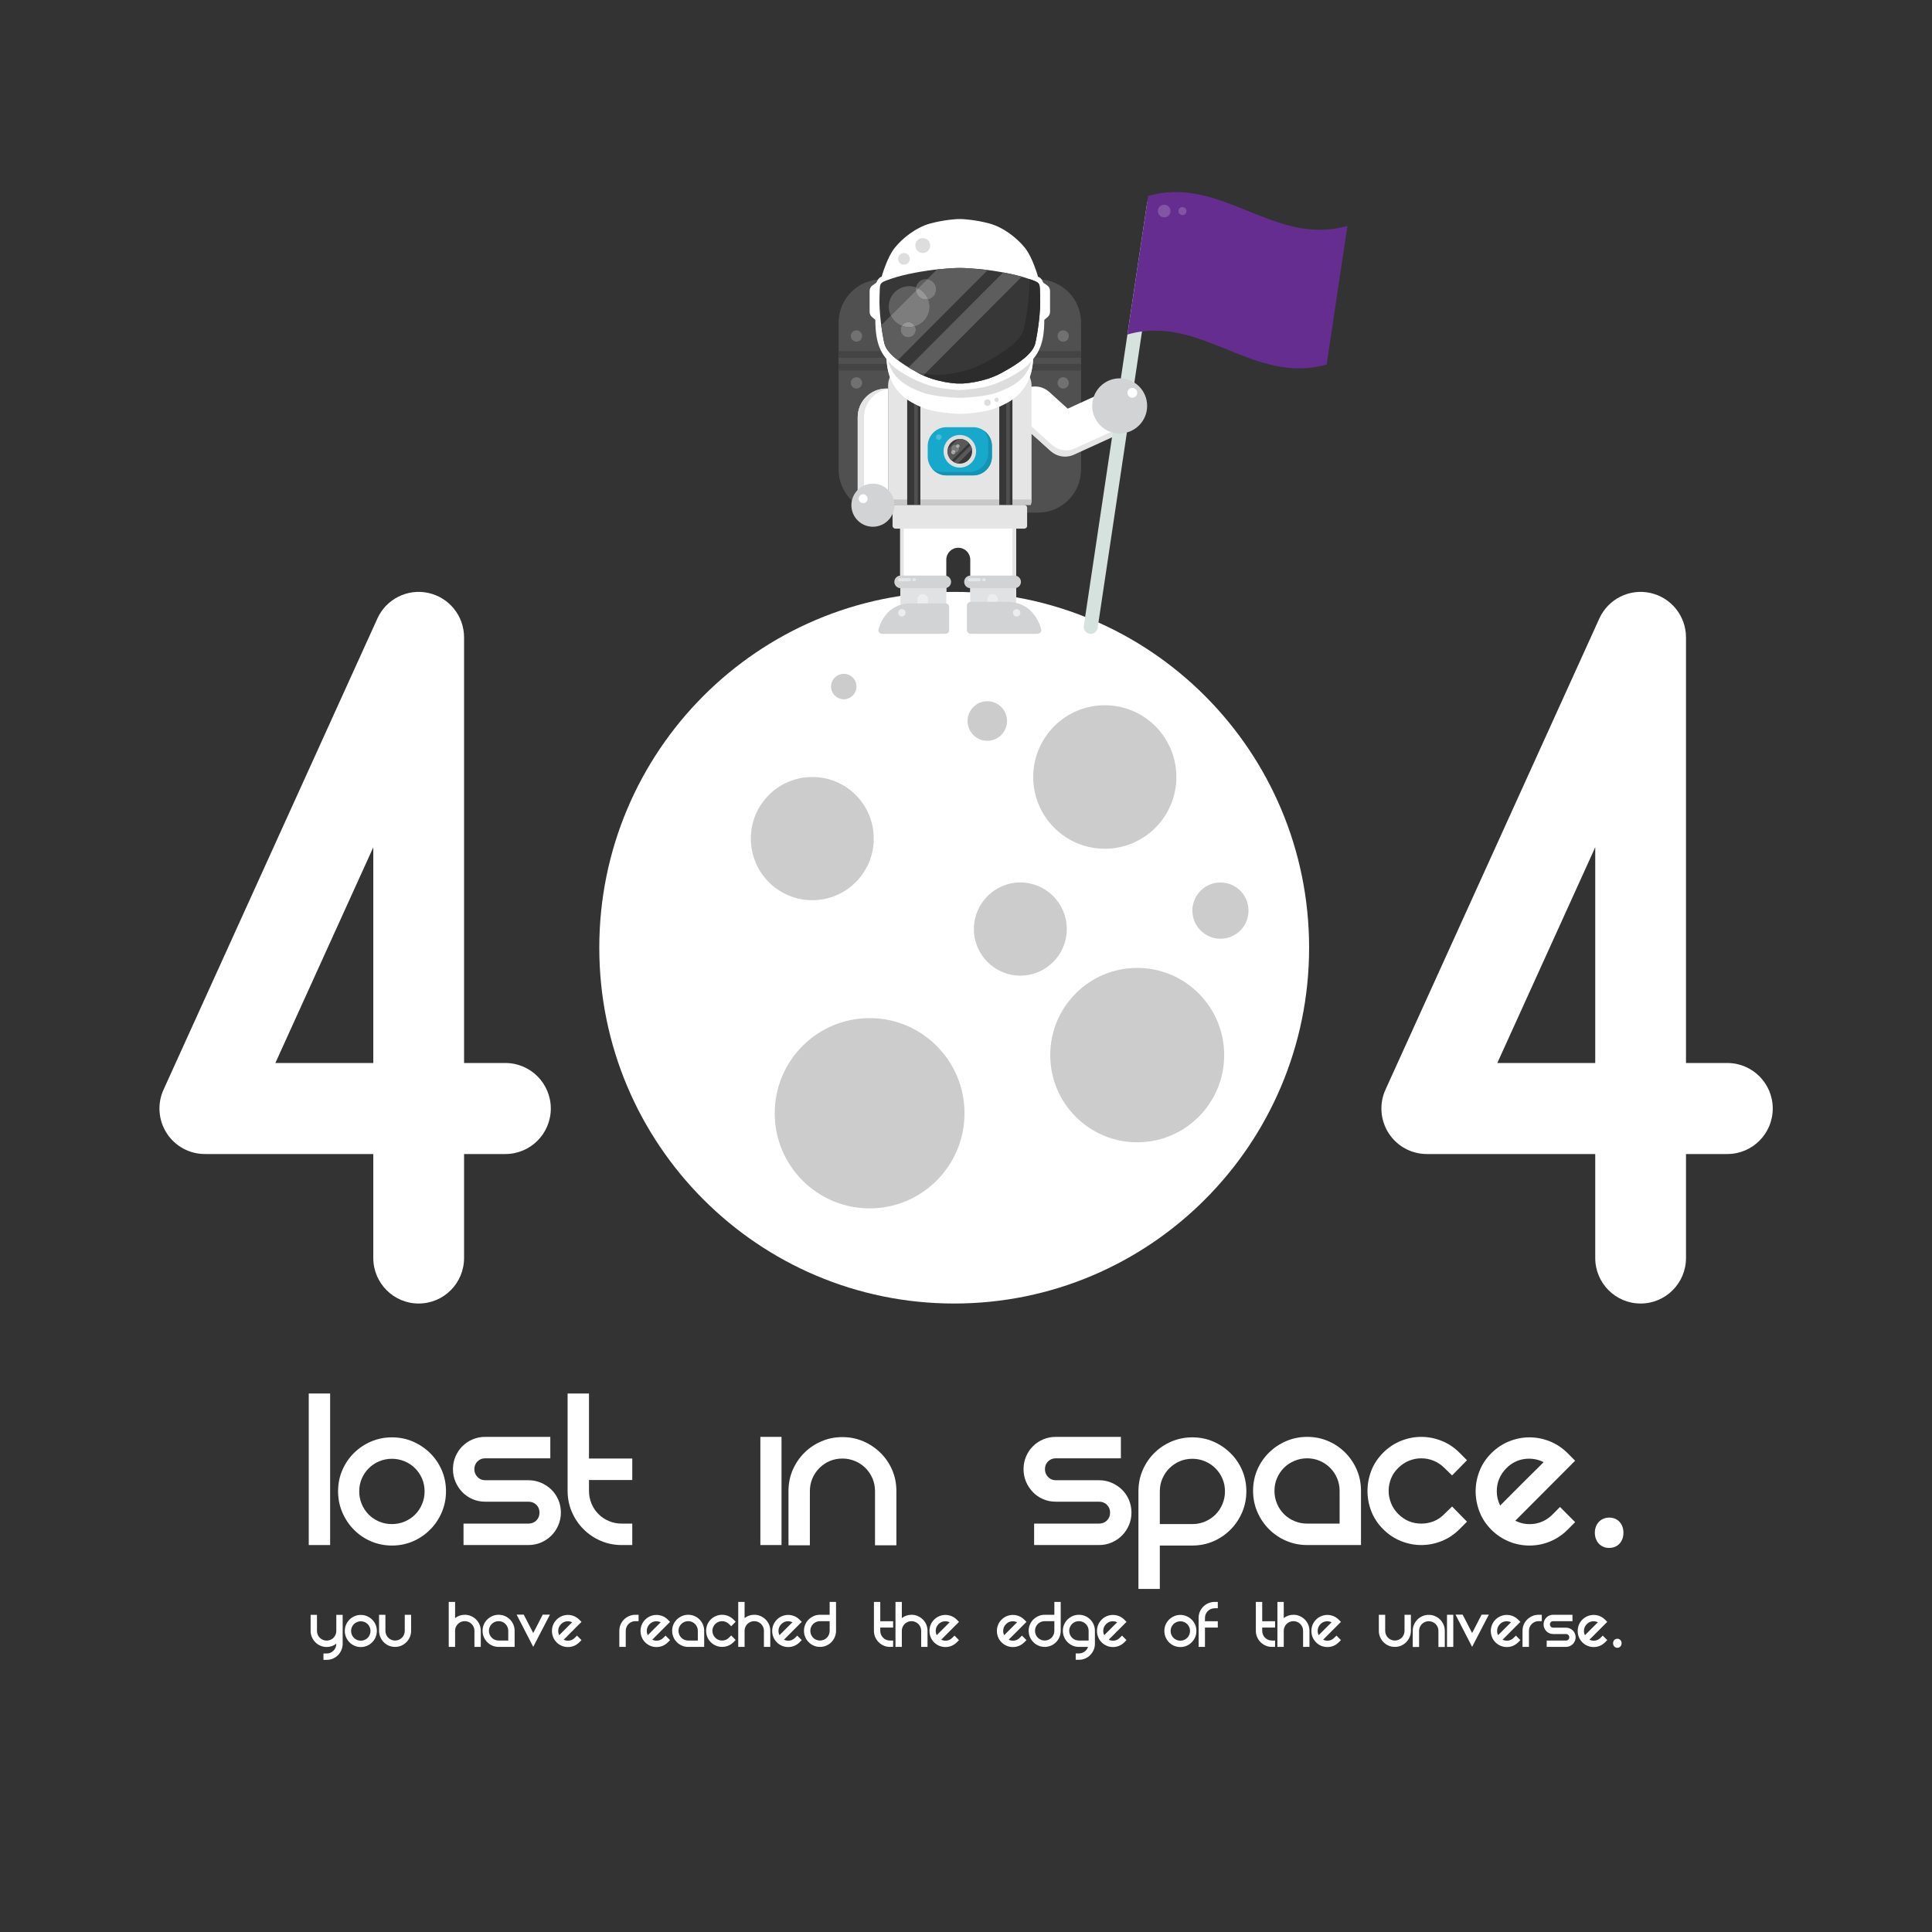<?xml version="1.0" encoding="UTF-8"?>
<svg xmlns="http://www.w3.org/2000/svg" xmlns:xlink="http://www.w3.org/1999/xlink" width="384px" height="384px" viewBox="0 0 384 384" version="1.2">
<rect x="0" y="0" width="384" height="384" fill="#333333" stroke="none"/>
<defs>
<clipPath id="clip1">
  <path d="M 31.004 117 L 110 117 L 110 260 L 31.004 260 Z M 31.004 117 "/>
</clipPath>
<clipPath id="clip2">
  <path d="M 274.465 117 L 352.348 117 L 352.348 259.656 L 274.465 259.656 Z M 274.465 117 "/>
</clipPath>
</defs>
<g id="surface1">
<path style=" stroke:none;fill-rule:nonzero;fill:rgb(100%,100%,100%);fill-opacity:1;" d="M 68.109 320.965 L 68.109 326.711 C 68.109 327.156 68.023 327.574 67.859 327.953 C 67.695 328.34 67.469 328.68 67.18 328.973 C 66.887 329.266 66.555 329.496 66.172 329.66 C 65.789 329.828 65.375 329.91 64.934 329.91 L 64.289 329.91 L 64.289 328.645 L 64.934 328.645 C 65.195 328.645 65.445 328.594 65.676 328.496 C 65.906 328.395 66.109 328.258 66.285 328.082 C 66.457 327.91 66.598 327.699 66.695 327.465 C 66.797 327.227 66.844 326.973 66.844 326.711 L 66.844 326.695 C 66.578 326.906 66.285 327.066 65.961 327.18 C 65.633 327.293 65.289 327.352 64.934 327.352 C 64.496 327.352 64.086 327.27 63.695 327.102 C 63.309 326.938 62.969 326.703 62.676 326.414 C 62.383 326.117 62.152 325.777 61.984 325.387 C 61.82 325 61.738 324.586 61.738 324.152 L 61.738 320.965 L 63 320.965 L 63 324.152 C 63 324.418 63.051 324.668 63.148 324.906 C 63.25 325.141 63.387 325.348 63.559 325.523 C 63.738 325.695 63.941 325.836 64.18 325.934 C 64.414 326.035 64.668 326.082 64.934 326.082 C 65.195 326.082 65.445 326.035 65.676 325.934 C 65.906 325.836 66.109 325.695 66.285 325.523 C 66.457 325.348 66.598 325.141 66.695 324.906 C 66.797 324.668 66.844 324.418 66.844 324.152 L 66.844 320.965 L 68.109 320.965 "/>
<path style=" stroke:none;fill-rule:nonzero;fill:rgb(100%,100%,100%);fill-opacity:1;" d="M 69.781 324.164 C 69.781 324.43 69.832 324.68 69.93 324.918 C 70.031 325.156 70.168 325.359 70.344 325.539 C 70.52 325.715 70.723 325.848 70.961 325.949 C 71.195 326.051 71.445 326.098 71.711 326.098 C 71.977 326.098 72.227 326.051 72.461 325.949 C 72.699 325.848 72.902 325.715 73.082 325.539 C 73.254 325.359 73.391 325.156 73.492 324.918 C 73.59 324.68 73.641 324.43 73.641 324.164 C 73.641 323.898 73.59 323.648 73.492 323.418 C 73.391 323.184 73.254 322.98 73.082 322.809 C 72.902 322.629 72.699 322.492 72.461 322.395 C 72.227 322.293 71.977 322.246 71.711 322.246 C 71.445 322.246 71.195 322.293 70.961 322.395 C 70.723 322.492 70.52 322.629 70.344 322.809 C 70.168 322.98 70.031 323.184 69.93 323.418 C 69.832 323.648 69.781 323.898 69.781 324.164 Z M 68.531 324.164 C 68.531 323.719 68.613 323.305 68.781 322.922 C 68.945 322.539 69.176 322.199 69.461 321.91 C 69.75 321.621 70.086 321.395 70.477 321.23 C 70.867 321.062 71.277 320.977 71.711 320.977 C 72.156 320.977 72.57 321.062 72.953 321.23 C 73.336 321.395 73.672 321.621 73.965 321.91 C 74.262 322.199 74.488 322.539 74.656 322.922 C 74.82 323.305 74.902 323.719 74.902 324.164 C 74.902 324.602 74.82 325.012 74.656 325.402 C 74.488 325.793 74.262 326.133 73.965 326.426 C 73.672 326.719 73.336 326.949 72.953 327.117 C 72.57 327.281 72.156 327.363 71.711 327.363 C 71.277 327.363 70.867 327.281 70.477 327.117 C 70.086 326.949 69.75 326.719 69.461 326.426 C 69.176 326.133 68.945 325.793 68.781 325.402 C 68.613 325.012 68.531 324.602 68.531 324.164 "/>
<path style=" stroke:none;fill-rule:nonzero;fill:rgb(100%,100%,100%);fill-opacity:1;" d="M 81.711 320.949 L 81.711 324.133 C 81.711 324.57 81.629 324.984 81.465 325.375 C 81.297 325.762 81.07 326.102 80.773 326.398 C 80.48 326.691 80.145 326.922 79.762 327.09 C 79.379 327.254 78.965 327.336 78.523 327.336 C 78.086 327.336 77.676 327.254 77.285 327.09 C 76.898 326.922 76.562 326.691 76.27 326.398 C 75.984 326.102 75.754 325.762 75.59 325.375 C 75.422 324.984 75.34 324.57 75.34 324.133 L 75.34 320.949 L 76.605 320.949 L 76.605 324.133 C 76.605 324.402 76.652 324.656 76.754 324.891 C 76.852 325.125 76.992 325.332 77.164 325.508 C 77.34 325.684 77.543 325.82 77.777 325.922 C 78.008 326.02 78.258 326.07 78.523 326.07 C 78.785 326.07 79.035 326.02 79.27 325.922 C 79.508 325.82 79.715 325.684 79.891 325.508 C 80.062 325.332 80.203 325.125 80.301 324.891 C 80.398 324.656 80.449 324.402 80.449 324.133 L 80.449 320.949 L 81.711 320.949 "/>
<path style=" stroke:none;fill-rule:nonzero;fill:rgb(100%,100%,100%);fill-opacity:1;" d="M 92.367 320.949 C 92.812 320.949 93.223 321.031 93.609 321.199 C 93.992 321.363 94.332 321.594 94.625 321.883 C 94.914 322.168 95.145 322.508 95.309 322.891 C 95.473 323.277 95.559 323.691 95.559 324.133 L 95.559 327.336 L 94.297 327.336 L 94.297 324.133 C 94.297 323.871 94.246 323.621 94.148 323.391 C 94.051 323.16 93.91 322.953 93.734 322.777 C 93.562 322.605 93.355 322.465 93.121 322.367 C 92.883 322.266 92.633 322.219 92.367 322.219 C 92.102 322.219 91.855 322.266 91.621 322.367 C 91.391 322.465 91.188 322.605 91.012 322.777 C 90.836 322.953 90.699 323.16 90.602 323.391 C 90.504 323.621 90.453 323.871 90.453 324.133 L 90.453 327.336 L 89.188 327.336 L 89.188 318.391 L 90.453 318.391 L 90.453 321.605 C 90.719 321.398 91.012 321.234 91.34 321.121 C 91.664 321.008 92.008 320.949 92.367 320.949 "/>
<path style=" stroke:none;fill-rule:nonzero;fill:rgb(100%,100%,100%);fill-opacity:1;" d="M 101.02 326.07 L 101.02 324.133 C 101.02 323.871 100.973 323.621 100.871 323.391 C 100.773 323.16 100.637 322.953 100.461 322.777 C 100.285 322.605 100.082 322.465 99.848 322.367 C 99.617 322.266 99.367 322.219 99.105 322.219 C 98.84 322.219 98.59 322.266 98.355 322.367 C 98.117 322.465 97.91 322.605 97.738 322.777 C 97.562 322.953 97.426 323.16 97.324 323.391 C 97.227 323.621 97.176 323.871 97.176 324.133 C 97.176 324.402 97.227 324.656 97.324 324.891 C 97.426 325.125 97.562 325.332 97.738 325.508 C 97.91 325.684 98.117 325.82 98.355 325.922 C 98.59 326.02 98.84 326.07 99.105 326.07 Z M 99.105 320.949 C 99.551 320.949 99.965 321.031 100.348 321.199 C 100.727 321.363 101.066 321.594 101.355 321.883 C 101.641 322.168 101.871 322.508 102.035 322.891 C 102.203 323.277 102.285 323.691 102.285 324.133 L 102.285 327.336 L 99.105 327.336 C 98.672 327.336 98.258 327.254 97.871 327.09 C 97.48 326.922 97.145 326.691 96.848 326.398 C 96.555 326.102 96.328 325.762 96.16 325.375 C 95.996 324.984 95.914 324.57 95.914 324.133 C 95.914 323.691 95.996 323.277 96.16 322.891 C 96.328 322.508 96.555 322.168 96.848 321.883 C 97.145 321.594 97.48 321.363 97.871 321.199 C 98.258 321.031 98.672 320.949 99.105 320.949 "/>
<path style=" stroke:none;fill-rule:nonzero;fill:rgb(100%,100%,100%);fill-opacity:1;" d="M 109.305 320.922 L 105.984 327.324 L 102.684 320.922 L 104.098 320.922 C 104.23 321.18 104.383 321.469 104.555 321.797 C 104.723 322.121 104.895 322.453 105.062 322.789 C 105.234 323.129 105.402 323.453 105.566 323.766 C 105.73 324.082 105.871 324.352 105.984 324.578 C 106.129 324.301 106.293 323.984 106.477 323.629 C 106.66 323.277 106.844 322.922 107.023 322.574 C 107.203 322.219 107.367 321.895 107.52 321.598 C 107.672 321.297 107.785 321.074 107.871 320.922 L 109.305 320.922 "/>
<path style=" stroke:none;fill-rule:nonzero;fill:rgb(100%,100%,100%);fill-opacity:1;" d="M 111.516 322.801 C 111.141 323.176 110.953 323.633 110.953 324.164 C 110.953 324.457 111.02 324.738 111.152 325.004 C 111.266 324.891 111.434 324.719 111.668 324.488 C 111.898 324.25 112.145 324.004 112.406 323.746 C 112.664 323.484 112.914 323.234 113.156 322.996 C 113.398 322.762 113.586 322.574 113.719 322.441 C 113.355 322.266 112.977 322.203 112.574 322.258 C 112.176 322.316 111.82 322.496 111.516 322.801 Z M 114.68 325.09 L 115.574 325.984 L 115.137 326.426 C 114.832 326.73 114.488 326.961 114.102 327.125 C 113.711 327.285 113.305 327.363 112.879 327.363 C 112.457 327.363 112.047 327.285 111.66 327.125 C 111.273 326.961 110.926 326.73 110.625 326.426 C 110.312 326.113 110.082 325.762 109.93 325.367 C 109.777 324.973 109.703 324.57 109.703 324.164 C 109.703 323.758 109.777 323.359 109.93 322.969 C 110.082 322.582 110.312 322.23 110.625 321.918 C 110.934 321.605 111.289 321.371 111.68 321.211 C 112.074 321.059 112.477 320.977 112.879 320.977 C 113.289 320.977 113.688 321.059 114.078 321.211 C 114.469 321.371 114.824 321.605 115.137 321.918 L 115.574 322.359 L 112.043 325.898 C 112.402 326.082 112.781 326.137 113.188 326.078 C 113.586 326.016 113.938 325.832 114.242 325.527 L 114.68 325.09 "/>
<path style=" stroke:none;fill-rule:nonzero;fill:rgb(100%,100%,100%);fill-opacity:1;" d="M 126.926 320.949 L 126.926 322.219 L 126.285 322.219 C 126.02 322.219 125.773 322.266 125.543 322.367 C 125.309 322.465 125.105 322.605 124.934 322.777 C 124.754 322.953 124.621 323.16 124.523 323.391 C 124.422 323.621 124.371 323.871 124.371 324.133 L 124.371 327.336 L 123.094 327.336 L 123.094 324.133 C 123.094 323.691 123.18 323.277 123.344 322.891 C 123.508 322.508 123.738 322.168 124.031 321.883 C 124.324 321.594 124.664 321.363 125.055 321.199 C 125.441 321.031 125.852 320.949 126.285 320.949 L 126.926 320.949 "/>
<path style=" stroke:none;fill-rule:nonzero;fill:rgb(100%,100%,100%);fill-opacity:1;" d="M 129.125 322.801 C 128.746 323.176 128.555 323.633 128.555 324.164 C 128.555 324.457 128.621 324.738 128.754 325.004 C 128.867 324.891 129.043 324.719 129.273 324.488 C 129.504 324.25 129.75 324.004 130.008 323.746 C 130.273 323.484 130.523 323.234 130.762 322.996 C 131.004 322.762 131.188 322.574 131.32 322.441 C 130.965 322.266 130.582 322.203 130.18 322.258 C 129.777 322.316 129.43 322.496 129.125 322.801 Z M 132.289 325.09 L 133.18 325.984 L 132.742 326.426 C 132.438 326.73 132.094 326.961 131.707 327.125 C 131.316 327.285 130.91 327.363 130.488 327.363 C 130.059 327.363 129.652 327.285 129.266 327.125 C 128.879 326.961 128.535 326.73 128.23 326.426 C 127.918 326.113 127.688 325.762 127.535 325.367 C 127.383 324.973 127.309 324.57 127.309 324.164 C 127.309 323.758 127.383 323.359 127.535 322.969 C 127.688 322.582 127.918 322.23 128.23 321.918 C 128.543 321.605 128.895 321.371 129.285 321.211 C 129.68 321.059 130.078 320.977 130.488 320.977 C 130.891 320.977 131.293 321.059 131.684 321.211 C 132.078 321.371 132.43 321.605 132.742 321.918 L 133.18 322.359 L 129.648 325.898 C 130.008 326.082 130.391 326.137 130.789 326.078 C 131.191 326.016 131.547 325.832 131.848 325.527 L 132.289 325.09 "/>
<path style=" stroke:none;fill-rule:nonzero;fill:rgb(100%,100%,100%);fill-opacity:1;" d="M 138.699 326.07 L 138.699 324.133 C 138.699 323.871 138.652 323.621 138.551 323.391 C 138.453 323.16 138.312 322.953 138.141 322.777 C 137.965 322.605 137.762 322.465 137.531 322.367 C 137.297 322.266 137.051 322.219 136.785 322.219 C 136.52 322.219 136.27 322.266 136.031 322.367 C 135.797 322.465 135.594 322.605 135.414 322.777 C 135.242 322.953 135.102 323.16 135.004 323.391 C 134.906 323.621 134.855 323.871 134.855 324.133 C 134.855 324.402 134.906 324.656 135.004 324.891 C 135.102 325.125 135.242 325.332 135.414 325.508 C 135.594 325.684 135.797 325.82 136.031 325.922 C 136.27 326.02 136.52 326.07 136.785 326.07 Z M 136.785 320.949 C 137.23 320.949 137.645 321.031 138.027 321.199 C 138.41 321.363 138.742 321.594 139.035 321.883 C 139.32 322.168 139.551 322.508 139.715 322.891 C 139.879 323.277 139.961 323.691 139.961 324.133 L 139.961 327.336 L 136.785 327.336 C 136.348 327.336 135.938 327.254 135.551 327.09 C 135.164 326.922 134.82 326.691 134.531 326.398 C 134.234 326.102 134.004 325.762 133.84 325.375 C 133.676 324.984 133.594 324.57 133.594 324.133 C 133.594 323.691 133.676 323.277 133.84 322.891 C 134.004 322.508 134.234 322.168 134.531 321.883 C 134.82 321.594 135.164 321.363 135.551 321.199 C 135.938 321.031 136.348 320.949 136.785 320.949 "/>
<path style=" stroke:none;fill-rule:nonzero;fill:rgb(100%,100%,100%);fill-opacity:1;" d="M 141.266 321.887 C 141.578 321.578 141.934 321.344 142.324 321.184 C 142.719 321.027 143.117 320.949 143.523 320.949 C 143.93 320.949 144.328 321.027 144.723 321.184 C 145.113 321.344 145.469 321.578 145.781 321.887 L 146.219 322.332 L 145.336 323.227 L 144.887 322.785 C 144.695 322.594 144.484 322.453 144.246 322.359 C 144.012 322.266 143.77 322.219 143.523 322.219 C 143.277 322.219 143.035 322.266 142.801 322.359 C 142.562 322.453 142.352 322.594 142.16 322.785 C 141.973 322.965 141.828 323.176 141.738 323.414 C 141.641 323.648 141.594 323.891 141.594 324.133 C 141.594 324.383 141.641 324.625 141.738 324.859 C 141.828 325.098 141.973 325.309 142.16 325.5 C 142.539 325.883 142.992 326.07 143.523 326.07 C 143.781 326.07 144.027 326.023 144.262 325.93 C 144.496 325.832 144.707 325.691 144.887 325.5 L 145.336 325.059 L 146.219 325.957 L 145.781 326.398 C 145.469 326.711 145.113 326.945 144.723 327.102 C 144.328 327.258 143.93 327.336 143.523 327.336 C 143.117 327.336 142.719 327.258 142.324 327.102 C 141.934 326.945 141.578 326.711 141.266 326.398 C 140.957 326.082 140.723 325.734 140.574 325.344 C 140.422 324.957 140.348 324.555 140.348 324.145 C 140.348 323.73 140.422 323.328 140.574 322.941 C 140.723 322.555 140.957 322.203 141.266 321.887 "/>
<path style=" stroke:none;fill-rule:nonzero;fill:rgb(100%,100%,100%);fill-opacity:1;" d="M 149.906 320.949 C 150.352 320.949 150.766 321.031 151.148 321.199 C 151.531 321.363 151.867 321.594 152.164 321.883 C 152.457 322.168 152.688 322.508 152.852 322.891 C 153.016 323.277 153.098 323.691 153.098 324.133 L 153.098 327.336 L 151.836 327.336 L 151.836 324.133 C 151.836 323.871 151.785 323.621 151.688 323.391 C 151.586 323.16 151.453 322.953 151.277 322.777 C 151.102 322.605 150.895 322.465 150.656 322.367 C 150.426 322.266 150.172 322.219 149.906 322.219 C 149.645 322.219 149.395 322.266 149.164 322.367 C 148.93 322.465 148.727 322.605 148.551 322.777 C 148.375 322.953 148.238 323.16 148.141 323.391 C 148.039 323.621 147.992 323.871 147.992 324.133 L 147.992 327.336 L 146.73 327.336 L 146.73 318.391 L 147.992 318.391 L 147.992 321.605 C 148.254 321.398 148.551 321.234 148.879 321.121 C 149.203 321.008 149.547 320.949 149.906 320.949 "/>
<path style=" stroke:none;fill-rule:nonzero;fill:rgb(100%,100%,100%);fill-opacity:1;" d="M 155.297 322.801 C 154.918 323.176 154.73 323.633 154.73 324.164 C 154.73 324.457 154.797 324.738 154.93 325.004 C 155.043 324.891 155.215 324.719 155.445 324.488 C 155.676 324.25 155.926 324.004 156.188 323.746 C 156.445 323.484 156.695 323.234 156.938 322.996 C 157.18 322.762 157.367 322.574 157.5 322.441 C 157.137 322.266 156.754 322.203 156.355 322.258 C 155.953 322.316 155.602 322.496 155.297 322.801 Z M 158.461 325.09 L 159.355 325.984 L 158.914 326.426 C 158.613 326.73 158.266 326.961 157.883 327.125 C 157.492 327.285 157.086 327.363 156.66 327.363 C 156.234 327.363 155.828 327.285 155.441 327.125 C 155.051 326.961 154.707 326.73 154.402 326.426 C 154.094 326.113 153.859 325.762 153.707 325.367 C 153.555 324.973 153.48 324.57 153.48 324.164 C 153.48 323.758 153.555 323.359 153.707 322.969 C 153.859 322.582 154.094 322.23 154.402 321.918 C 154.715 321.605 155.066 321.371 155.461 321.211 C 155.855 321.059 156.254 320.977 156.66 320.977 C 157.066 320.977 157.469 321.059 157.859 321.211 C 158.25 321.371 158.605 321.605 158.914 321.918 L 159.355 322.359 L 155.824 325.898 C 156.184 326.082 156.562 326.137 156.965 326.078 C 157.367 326.016 157.719 325.832 158.023 325.527 L 158.461 325.09 "/>
<path style=" stroke:none;fill-rule:nonzero;fill:rgb(100%,100%,100%);fill-opacity:1;" d="M 162.984 326.07 C 163.25 326.07 163.5 326.02 163.73 325.922 C 163.965 325.82 164.164 325.684 164.344 325.508 C 164.516 325.332 164.656 325.125 164.754 324.891 C 164.855 324.656 164.902 324.402 164.902 324.133 L 164.902 322.219 L 162.984 322.219 C 162.719 322.219 162.473 322.266 162.234 322.367 C 162 322.465 161.793 322.605 161.617 322.777 C 161.445 322.953 161.305 323.16 161.207 323.391 C 161.109 323.621 161.059 323.871 161.059 324.133 C 161.059 324.402 161.109 324.656 161.207 324.891 C 161.305 325.125 161.445 325.332 161.617 325.508 C 161.793 325.684 162 325.82 162.234 325.922 C 162.473 326.02 162.719 326.07 162.984 326.07 Z M 166.168 318.391 L 166.168 324.133 C 166.168 324.57 166.082 324.984 165.918 325.375 C 165.754 325.762 165.523 326.102 165.238 326.398 C 164.945 326.691 164.609 326.922 164.223 327.09 C 163.832 327.254 163.422 327.336 162.984 327.336 C 162.555 327.336 162.141 327.254 161.754 327.09 C 161.363 326.922 161.023 326.691 160.73 326.398 C 160.438 326.102 160.207 325.762 160.043 325.375 C 159.879 324.984 159.797 324.57 159.797 324.133 C 159.797 323.691 159.879 323.277 160.043 322.891 C 160.207 322.508 160.438 322.168 160.73 321.883 C 161.023 321.594 161.363 321.363 161.754 321.199 C 162.141 321.031 162.555 320.949 162.984 320.949 L 164.902 320.949 L 164.902 318.391 L 166.168 318.391 "/>
<path style=" stroke:none;fill-rule:nonzero;fill:rgb(100%,100%,100%);fill-opacity:1;" d="M 177.516 326.07 L 177.516 327.336 L 176.891 327.336 C 176.457 327.336 176.043 327.254 175.656 327.09 C 175.266 326.922 174.926 326.691 174.637 326.398 C 174.34 326.102 174.113 325.762 173.945 325.375 C 173.781 324.984 173.699 324.57 173.699 324.133 L 173.699 318.391 L 174.961 318.391 L 174.961 322.23 L 177.516 322.23 L 177.516 323.496 L 174.961 323.496 L 174.961 324.133 C 174.961 324.402 175.012 324.656 175.109 324.891 C 175.211 325.125 175.348 325.332 175.52 325.508 C 175.695 325.684 175.902 325.82 176.137 325.922 C 176.375 326.02 176.625 326.07 176.891 326.07 L 177.516 326.07 "/>
<path style=" stroke:none;fill-rule:nonzero;fill:rgb(100%,100%,100%);fill-opacity:1;" d="M 181.16 320.949 C 181.605 320.949 182.02 321.031 182.402 321.199 C 182.785 321.363 183.121 321.594 183.418 321.883 C 183.711 322.168 183.938 322.508 184.105 322.891 C 184.27 323.277 184.352 323.691 184.352 324.133 L 184.352 327.336 L 183.09 327.336 L 183.09 324.133 C 183.09 323.871 183.039 323.621 182.941 323.391 C 182.84 323.16 182.707 322.953 182.527 322.777 C 182.355 322.605 182.148 322.465 181.91 322.367 C 181.676 322.266 181.426 322.219 181.16 322.219 C 180.895 322.219 180.648 322.266 180.418 322.367 C 180.184 322.465 179.98 322.605 179.805 322.777 C 179.629 322.953 179.492 323.16 179.395 323.391 C 179.293 323.621 179.246 323.871 179.246 324.133 L 179.246 327.336 L 177.984 327.336 L 177.984 318.391 L 179.246 318.391 L 179.246 321.605 C 179.508 321.398 179.805 321.234 180.133 321.121 C 180.457 321.008 180.801 320.949 181.16 320.949 "/>
<path style=" stroke:none;fill-rule:nonzero;fill:rgb(100%,100%,100%);fill-opacity:1;" d="M 186.551 322.801 C 186.172 323.176 185.984 323.633 185.984 324.164 C 185.984 324.457 186.051 324.738 186.184 325.004 C 186.297 324.891 186.469 324.719 186.699 324.488 C 186.93 324.25 187.18 324.004 187.438 323.746 C 187.695 323.484 187.949 323.234 188.191 322.996 C 188.43 322.762 188.617 322.574 188.75 322.441 C 188.391 322.266 188.008 322.203 187.609 322.258 C 187.207 322.316 186.852 322.496 186.551 322.801 Z M 189.715 325.09 L 190.609 325.984 L 190.168 326.426 C 189.863 326.73 189.52 326.961 189.137 327.125 C 188.746 327.285 188.34 327.363 187.914 327.363 C 187.488 327.363 187.082 327.285 186.695 327.125 C 186.305 326.961 185.961 326.73 185.656 326.426 C 185.344 326.113 185.113 325.762 184.961 325.367 C 184.809 324.973 184.734 324.57 184.734 324.164 C 184.734 323.758 184.809 323.359 184.961 322.969 C 185.113 322.582 185.344 322.23 185.656 321.918 C 185.969 321.605 186.32 321.371 186.715 321.211 C 187.109 321.059 187.508 320.977 187.914 320.977 C 188.32 320.977 188.719 321.059 189.113 321.211 C 189.504 321.371 189.855 321.605 190.168 321.918 L 190.609 322.359 L 187.078 325.898 C 187.434 326.082 187.816 326.137 188.219 326.078 C 188.621 326.016 188.973 325.832 189.273 325.527 L 189.715 325.09 "/>
<path style=" stroke:none;fill-rule:nonzero;fill:rgb(100%,100%,100%);fill-opacity:1;" d="M 199.957 322.801 C 199.578 323.176 199.391 323.633 199.391 324.164 C 199.391 324.457 199.457 324.738 199.59 325.004 C 199.703 324.891 199.875 324.719 200.105 324.488 C 200.336 324.25 200.586 324.004 200.844 323.746 C 201.105 323.484 201.355 323.234 201.598 322.996 C 201.836 322.762 202.027 322.574 202.16 322.441 C 201.797 322.266 201.414 322.203 201.016 322.258 C 200.613 322.316 200.262 322.496 199.957 322.801 Z M 203.121 325.09 L 204.016 325.984 L 203.574 326.426 C 203.273 326.73 202.926 326.961 202.539 327.125 C 202.152 327.285 201.746 327.363 201.32 327.363 C 200.895 327.363 200.488 327.285 200.102 327.125 C 199.711 326.961 199.367 326.73 199.062 326.426 C 198.75 326.113 198.52 325.762 198.367 325.367 C 198.215 324.973 198.141 324.57 198.141 324.164 C 198.141 323.758 198.215 323.359 198.367 322.969 C 198.52 322.582 198.75 322.23 199.062 321.918 C 199.375 321.605 199.727 321.371 200.121 321.211 C 200.516 321.059 200.914 320.977 201.32 320.977 C 201.727 320.977 202.129 321.059 202.52 321.211 C 202.91 321.371 203.266 321.605 203.574 321.918 L 204.016 322.359 L 200.484 325.898 C 200.844 326.082 201.223 326.137 201.625 326.078 C 202.027 326.016 202.379 325.832 202.68 325.527 L 203.121 325.09 "/>
<path style=" stroke:none;fill-rule:nonzero;fill:rgb(100%,100%,100%);fill-opacity:1;" d="M 207.645 326.07 C 207.91 326.07 208.16 326.02 208.391 325.922 C 208.625 325.82 208.824 325.684 209.004 325.508 C 209.176 325.332 209.312 325.125 209.414 324.891 C 209.512 324.656 209.562 324.402 209.562 324.133 L 209.562 322.219 L 207.645 322.219 C 207.379 322.219 207.133 322.266 206.895 322.367 C 206.656 322.465 206.453 322.605 206.277 322.777 C 206.105 322.953 205.965 323.16 205.867 323.391 C 205.77 323.621 205.719 323.871 205.719 324.133 C 205.719 324.402 205.77 324.656 205.867 324.891 C 205.965 325.125 206.105 325.332 206.277 325.508 C 206.453 325.684 206.656 325.82 206.895 325.922 C 207.133 326.02 207.379 326.07 207.645 326.07 Z M 210.824 318.391 L 210.824 324.133 C 210.824 324.57 210.742 324.984 210.578 325.375 C 210.414 325.762 210.184 326.102 209.895 326.398 C 209.605 326.691 209.27 326.922 208.879 327.09 C 208.492 327.254 208.082 327.336 207.645 327.336 C 207.215 327.336 206.801 327.254 206.414 327.09 C 206.023 326.922 205.684 326.691 205.391 326.398 C 205.098 326.102 204.867 325.762 204.703 325.375 C 204.535 324.984 204.453 324.57 204.453 324.133 C 204.453 323.691 204.535 323.277 204.703 322.891 C 204.867 322.508 205.098 322.168 205.391 321.883 C 205.684 321.594 206.023 321.363 206.414 321.199 C 206.801 321.031 207.215 320.949 207.645 320.949 L 209.562 320.949 L 209.562 318.391 L 210.824 318.391 "/>
<path style=" stroke:none;fill-rule:nonzero;fill:rgb(100%,100%,100%);fill-opacity:1;" d="M 212.512 324.133 C 212.512 324.402 212.562 324.656 212.664 324.891 C 212.762 325.125 212.898 325.332 213.074 325.508 C 213.246 325.684 213.453 325.82 213.691 325.922 C 213.926 326.02 214.176 326.07 214.441 326.07 L 216.371 326.07 L 216.371 324.133 C 216.371 323.871 216.324 323.621 216.223 323.391 C 216.125 323.16 215.984 322.953 215.812 322.777 C 215.633 322.605 215.43 322.465 215.195 322.367 C 214.957 322.266 214.707 322.219 214.441 322.219 C 214.176 322.219 213.926 322.266 213.691 322.367 C 213.453 322.465 213.246 322.605 213.074 322.777 C 212.898 322.953 212.762 323.16 212.664 323.391 C 212.562 323.621 212.512 323.871 212.512 324.133 Z M 214.441 320.949 C 214.887 320.949 215.301 321.031 215.684 321.199 C 216.066 321.363 216.402 321.594 216.691 321.883 C 216.98 322.168 217.207 322.508 217.371 322.891 C 217.539 323.277 217.621 323.691 217.621 324.133 L 217.621 326.695 C 217.621 327.141 217.539 327.559 217.371 327.941 C 217.207 328.324 216.98 328.664 216.691 328.957 C 216.402 329.254 216.066 329.48 215.684 329.648 C 215.301 329.812 214.887 329.895 214.441 329.895 L 213.805 329.895 L 213.805 328.633 L 214.441 328.633 C 214.871 328.633 215.242 328.508 215.57 328.266 C 215.898 328.027 216.125 327.715 216.258 327.336 L 214.441 327.336 C 214.008 327.336 213.594 327.254 213.207 327.09 C 212.82 326.922 212.48 326.691 212.188 326.398 C 211.891 326.102 211.664 325.762 211.5 325.375 C 211.332 324.984 211.25 324.57 211.25 324.133 C 211.25 323.691 211.332 323.277 211.5 322.891 C 211.664 322.508 211.891 322.168 212.188 321.883 C 212.48 321.594 212.82 321.363 213.207 321.199 C 213.594 321.031 214.008 320.949 214.441 320.949 "/>
<path style=" stroke:none;fill-rule:nonzero;fill:rgb(100%,100%,100%);fill-opacity:1;" d="M 219.848 322.801 C 219.469 323.176 219.277 323.633 219.277 324.164 C 219.277 324.457 219.344 324.738 219.477 325.004 C 219.594 324.891 219.766 324.719 219.996 324.488 C 220.227 324.25 220.473 324.004 220.734 323.746 C 220.992 323.484 221.246 323.234 221.484 322.996 C 221.727 322.762 221.914 322.574 222.047 322.441 C 221.688 322.266 221.305 322.203 220.902 322.258 C 220.504 322.316 220.152 322.496 219.848 322.801 Z M 223.008 325.09 L 223.902 325.984 L 223.465 326.426 C 223.16 326.73 222.816 326.961 222.43 327.125 C 222.043 327.285 221.633 327.363 221.211 327.363 C 220.785 327.363 220.375 327.285 219.992 327.125 C 219.602 326.961 219.258 326.73 218.953 326.426 C 218.641 326.113 218.41 325.762 218.258 325.367 C 218.105 324.973 218.031 324.57 218.031 324.164 C 218.031 323.758 218.105 323.359 218.258 322.969 C 218.41 322.582 218.641 322.23 218.953 321.918 C 219.266 321.605 219.617 321.371 220.008 321.211 C 220.406 321.059 220.805 320.977 221.211 320.977 C 221.613 320.977 222.016 321.059 222.41 321.211 C 222.801 321.371 223.152 321.605 223.465 321.918 L 223.902 322.359 L 220.371 325.898 C 220.734 326.082 221.113 326.137 221.516 326.078 C 221.914 326.016 222.266 325.832 222.57 325.527 L 223.008 325.09 "/>
<path style=" stroke:none;fill-rule:nonzero;fill:rgb(100%,100%,100%);fill-opacity:1;" d="M 232.672 324.164 C 232.672 324.43 232.719 324.68 232.82 324.918 C 232.918 325.156 233.059 325.359 233.23 325.539 C 233.406 325.715 233.613 325.848 233.848 325.949 C 234.086 326.051 234.336 326.098 234.602 326.098 C 234.867 326.098 235.117 326.051 235.352 325.949 C 235.59 325.848 235.797 325.715 235.969 325.539 C 236.148 325.359 236.281 325.156 236.383 324.918 C 236.48 324.68 236.527 324.43 236.527 324.164 C 236.527 323.898 236.48 323.648 236.383 323.418 C 236.281 323.184 236.148 322.98 235.969 322.809 C 235.797 322.629 235.59 322.492 235.352 322.395 C 235.117 322.293 234.867 322.246 234.602 322.246 C 234.336 322.246 234.086 322.293 233.848 322.395 C 233.613 322.492 233.406 322.629 233.23 322.809 C 233.059 322.98 232.918 323.184 232.82 323.418 C 232.719 323.648 232.672 323.898 232.672 324.164 Z M 231.426 324.164 C 231.426 323.719 231.508 323.305 231.672 322.922 C 231.84 322.539 232.066 322.199 232.352 321.91 C 232.641 321.621 232.98 321.395 233.367 321.23 C 233.754 321.062 234.164 320.977 234.602 320.977 C 235.043 320.977 235.461 321.062 235.844 321.23 C 236.227 321.395 236.562 321.621 236.859 321.91 C 237.148 322.199 237.379 322.539 237.547 322.922 C 237.711 323.305 237.793 323.719 237.793 324.164 C 237.793 324.602 237.711 325.012 237.547 325.402 C 237.379 325.793 237.148 326.133 236.859 326.426 C 236.562 326.719 236.227 326.949 235.844 327.117 C 235.461 327.281 235.043 327.363 234.602 327.363 C 234.164 327.363 233.754 327.281 233.367 327.117 C 232.98 326.949 232.641 326.719 232.352 326.426 C 232.066 326.133 231.84 325.793 231.672 325.402 C 231.508 325.012 231.426 324.602 231.426 324.164 "/>
<path style=" stroke:none;fill-rule:nonzero;fill:rgb(100%,100%,100%);fill-opacity:1;" d="M 240.672 319.805 C 240.438 319.902 240.23 320.043 240.059 320.219 C 239.879 320.391 239.742 320.598 239.645 320.828 C 239.547 321.062 239.496 321.312 239.496 321.578 L 239.496 322.23 L 242.047 322.23 L 242.047 323.496 L 239.496 323.496 L 239.496 327.336 L 238.234 327.336 L 238.234 321.578 C 238.234 321.129 238.316 320.715 238.484 320.332 C 238.648 319.949 238.879 319.613 239.168 319.32 C 239.461 319.031 239.801 318.805 240.191 318.641 C 240.578 318.473 240.988 318.391 241.426 318.391 L 242.047 318.391 L 242.047 319.656 L 241.426 319.656 C 241.16 319.656 240.91 319.707 240.672 319.805 "/>
<path style=" stroke:none;fill-rule:nonzero;fill:rgb(100%,100%,100%);fill-opacity:1;" d="M 253.43 326.07 L 253.43 327.336 L 252.801 327.336 C 252.367 327.336 251.957 327.254 251.566 327.09 C 251.18 326.922 250.84 326.691 250.547 326.398 C 250.25 326.102 250.023 325.762 249.859 325.375 C 249.691 324.984 249.609 324.57 249.609 324.133 L 249.609 318.391 L 250.875 318.391 L 250.875 322.23 L 253.43 322.23 L 253.43 323.496 L 250.875 323.496 L 250.875 324.133 C 250.875 324.402 250.922 324.656 251.023 324.891 C 251.121 325.125 251.262 325.332 251.434 325.508 C 251.609 325.684 251.812 325.82 252.051 325.922 C 252.289 326.02 252.535 326.07 252.801 326.07 L 253.43 326.07 "/>
<path style=" stroke:none;fill-rule:nonzero;fill:rgb(100%,100%,100%);fill-opacity:1;" d="M 257.074 320.949 C 257.516 320.949 257.93 321.031 258.312 321.199 C 258.699 321.363 259.035 321.594 259.332 321.883 C 259.621 322.168 259.852 322.508 260.016 322.891 C 260.18 323.277 260.266 323.691 260.266 324.133 L 260.266 327.336 L 259 327.336 L 259 324.133 C 259 323.871 258.949 323.621 258.852 323.391 C 258.754 323.16 258.617 322.953 258.441 322.777 C 258.27 322.605 258.059 322.465 257.824 322.367 C 257.59 322.266 257.34 322.219 257.074 322.219 C 256.809 322.219 256.559 322.266 256.328 322.367 C 256.098 322.465 255.895 322.605 255.719 322.777 C 255.543 322.953 255.402 323.16 255.305 323.391 C 255.207 323.621 255.156 323.871 255.156 324.133 L 255.156 327.336 L 253.895 327.336 L 253.895 318.391 L 255.156 318.391 L 255.156 321.605 C 255.422 321.398 255.719 321.234 256.047 321.121 C 256.371 321.008 256.715 320.949 257.074 320.949 "/>
<path style=" stroke:none;fill-rule:nonzero;fill:rgb(100%,100%,100%);fill-opacity:1;" d="M 262.465 322.801 C 262.086 323.176 261.898 323.633 261.898 324.164 C 261.898 324.457 261.965 324.738 262.098 325.004 C 262.207 324.891 262.379 324.719 262.613 324.488 C 262.844 324.25 263.09 324.004 263.352 323.746 C 263.609 323.484 263.859 323.234 264.105 322.996 C 264.344 322.762 264.531 322.574 264.664 322.441 C 264.305 322.266 263.922 322.203 263.523 322.258 C 263.117 322.316 262.766 322.496 262.465 322.801 Z M 265.629 325.09 L 266.523 325.984 L 266.082 326.426 C 265.777 326.73 265.434 326.961 265.047 327.125 C 264.656 327.285 264.254 327.363 263.824 327.363 C 263.402 327.363 262.992 327.285 262.605 327.125 C 262.215 326.961 261.871 326.73 261.57 326.426 C 261.258 326.113 261.027 325.762 260.871 325.367 C 260.723 324.973 260.648 324.57 260.648 324.164 C 260.648 323.758 260.723 323.359 260.871 322.969 C 261.027 322.582 261.258 322.23 261.57 321.918 C 261.883 321.605 262.234 321.371 262.629 321.211 C 263.02 321.059 263.418 320.977 263.824 320.977 C 264.234 320.977 264.633 321.059 265.023 321.211 C 265.414 321.371 265.77 321.605 266.082 321.918 L 266.523 322.359 L 262.988 325.898 C 263.348 326.082 263.73 326.137 264.133 326.078 C 264.535 326.016 264.883 325.832 265.188 325.527 L 265.629 325.09 "/>
<path style=" stroke:none;fill-rule:nonzero;fill:rgb(100%,100%,100%);fill-opacity:1;" d="M 280.426 320.949 L 280.426 324.133 C 280.426 324.57 280.344 324.984 280.176 325.375 C 280.012 325.762 279.781 326.102 279.484 326.398 C 279.195 326.691 278.855 326.922 278.473 327.09 C 278.09 327.254 277.676 327.336 277.23 327.336 C 276.797 327.336 276.383 327.254 276 327.09 C 275.609 326.922 275.273 326.691 274.984 326.398 C 274.695 326.102 274.469 325.762 274.301 325.375 C 274.137 324.984 274.055 324.57 274.055 324.133 L 274.055 320.949 L 275.316 320.949 L 275.316 324.133 C 275.316 324.402 275.367 324.656 275.465 324.891 C 275.566 325.125 275.703 325.332 275.875 325.508 C 276.051 325.684 276.254 325.82 276.484 325.922 C 276.719 326.02 276.965 326.07 277.23 326.07 C 277.496 326.07 277.746 326.02 277.984 325.922 C 278.223 325.82 278.426 325.684 278.602 325.508 C 278.777 325.332 278.914 325.125 279.012 324.891 C 279.113 324.656 279.16 324.402 279.16 324.133 L 279.16 320.949 L 280.426 320.949 "/>
<path style=" stroke:none;fill-rule:nonzero;fill:rgb(100%,100%,100%);fill-opacity:1;" d="M 281.039 322.91 C 281.207 322.523 281.434 322.188 281.723 321.895 C 282.012 321.609 282.348 321.379 282.738 321.211 C 283.125 321.047 283.535 320.965 283.973 320.965 C 284.418 320.965 284.832 321.047 285.215 321.211 C 285.598 321.379 285.934 321.609 286.227 321.895 C 286.52 322.188 286.75 322.523 286.914 322.91 C 287.082 323.289 287.164 323.703 287.164 324.152 L 287.164 327.352 L 285.898 327.352 L 285.898 324.152 C 285.898 323.883 285.852 323.637 285.75 323.402 C 285.652 323.172 285.516 322.969 285.34 322.789 C 285.168 322.617 284.961 322.48 284.723 322.379 C 284.488 322.281 284.238 322.23 283.973 322.23 C 283.707 322.23 283.461 322.281 283.227 322.379 C 282.996 322.48 282.789 322.617 282.613 322.789 C 282.441 322.969 282.305 323.172 282.203 323.402 C 282.105 323.637 282.055 323.883 282.055 324.152 L 282.055 327.352 L 280.793 327.352 L 280.793 324.152 C 280.793 323.703 280.875 323.289 281.039 322.91 "/>
<path style=" stroke:none;fill-rule:nonzero;fill:rgb(100%,100%,100%);fill-opacity:1;" d="M 288.852 320.949 L 288.852 327.336 L 287.602 327.336 L 287.602 320.949 L 288.852 320.949 "/>
<path style=" stroke:none;fill-rule:nonzero;fill:rgb(100%,100%,100%);fill-opacity:1;" d="M 295.918 320.922 L 292.594 327.324 L 289.293 320.922 L 290.711 320.922 C 290.844 321.18 290.992 321.469 291.164 321.797 C 291.332 322.121 291.504 322.453 291.676 322.789 C 291.844 323.129 292.012 323.453 292.176 323.766 C 292.34 324.082 292.484 324.352 292.594 324.578 C 292.738 324.301 292.902 323.984 293.086 323.629 C 293.27 323.277 293.453 322.922 293.633 322.574 C 293.812 322.219 293.977 321.895 294.129 321.598 C 294.281 321.297 294.398 321.074 294.484 320.922 L 295.918 320.922 "/>
<path style=" stroke:none;fill-rule:nonzero;fill:rgb(100%,100%,100%);fill-opacity:1;" d="M 298.129 322.801 C 297.75 323.176 297.562 323.633 297.562 324.164 C 297.562 324.457 297.629 324.738 297.762 325.004 C 297.875 324.891 298.047 324.719 298.277 324.488 C 298.508 324.25 298.754 324.004 299.016 323.746 C 299.273 323.484 299.527 323.234 299.766 322.996 C 300.008 322.762 300.195 322.574 300.328 322.441 C 299.969 322.266 299.586 322.203 299.184 322.258 C 298.785 322.316 298.43 322.496 298.129 322.801 Z M 301.293 325.09 L 302.184 325.984 L 301.746 326.426 C 301.441 326.73 301.098 326.961 300.711 327.125 C 300.324 327.285 299.914 327.363 299.488 327.363 C 299.066 327.363 298.656 327.285 298.27 327.125 C 297.883 326.961 297.539 326.73 297.234 326.426 C 296.922 326.113 296.691 325.762 296.539 325.367 C 296.387 324.973 296.312 324.57 296.312 324.164 C 296.312 323.758 296.387 323.359 296.539 322.969 C 296.691 322.582 296.922 322.23 297.234 321.918 C 297.547 321.605 297.898 321.371 298.289 321.211 C 298.684 321.059 299.086 320.977 299.488 320.977 C 299.898 320.977 300.297 321.059 300.691 321.211 C 301.082 321.371 301.434 321.605 301.746 321.918 L 302.184 322.359 L 298.656 325.898 C 299.012 326.082 299.395 326.137 299.797 326.078 C 300.195 326.016 300.551 325.832 300.852 325.527 L 301.293 325.09 "/>
<path style=" stroke:none;fill-rule:nonzero;fill:rgb(100%,100%,100%);fill-opacity:1;" d="M 306.445 320.949 L 306.445 322.219 L 305.805 322.219 C 305.539 322.219 305.289 322.266 305.059 322.367 C 304.828 322.465 304.625 322.605 304.449 322.777 C 304.273 322.953 304.137 323.16 304.039 323.391 C 303.941 323.621 303.891 323.871 303.891 324.133 L 303.891 327.336 L 302.613 327.336 L 302.613 324.133 C 302.613 323.691 302.695 323.277 302.859 322.891 C 303.023 322.508 303.254 322.168 303.547 321.883 C 303.844 321.594 304.184 321.363 304.57 321.199 C 304.957 321.031 305.367 320.949 305.805 320.949 L 306.445 320.949 "/>
<path style=" stroke:none;fill-rule:nonzero;fill:rgb(100%,100%,100%);fill-opacity:1;" d="M 312.543 320.949 L 312.543 322.219 L 308.699 322.219 C 308.516 322.219 308.367 322.277 308.246 322.402 C 308.121 322.523 308.059 322.676 308.059 322.859 C 308.059 323.035 308.121 323.191 308.246 323.32 C 308.367 323.445 308.516 323.512 308.699 323.512 L 311.25 323.512 C 311.516 323.512 311.762 323.562 311.996 323.66 C 312.227 323.758 312.43 323.895 312.609 324.066 C 312.781 324.234 312.918 324.438 313.02 324.672 C 313.117 324.902 313.168 325.152 313.168 325.414 C 313.168 325.68 313.117 325.93 313.02 326.164 C 312.918 326.395 312.781 326.602 312.609 326.773 C 312.43 326.949 312.227 327.09 311.996 327.188 C 311.762 327.289 311.516 327.336 311.25 327.336 L 307.422 327.336 L 307.422 326.07 L 311.25 326.07 C 311.441 326.07 311.598 326.008 311.719 325.883 C 311.844 325.762 311.902 325.605 311.902 325.414 C 311.902 325.238 311.844 325.086 311.719 324.961 C 311.598 324.84 311.441 324.777 311.25 324.777 L 308.699 324.777 C 308.434 324.777 308.184 324.727 307.953 324.625 C 307.719 324.527 307.52 324.387 307.352 324.215 C 307.18 324.039 307.043 323.836 306.945 323.602 C 306.844 323.371 306.797 323.121 306.797 322.859 C 306.797 322.59 306.844 322.34 306.945 322.109 C 307.043 321.879 307.18 321.676 307.352 321.504 C 307.52 321.332 307.719 321.199 307.953 321.098 C 308.184 321 308.434 320.949 308.699 320.949 L 312.543 320.949 "/>
<path style=" stroke:none;fill-rule:nonzero;fill:rgb(100%,100%,100%);fill-opacity:1;" d="M 315.391 322.801 C 315.016 323.176 314.824 323.633 314.824 324.164 C 314.824 324.457 314.891 324.738 315.023 325.004 C 315.141 324.891 315.309 324.719 315.543 324.488 C 315.773 324.25 316.02 324.004 316.281 323.746 C 316.539 323.484 316.789 323.234 317.031 322.996 C 317.273 322.762 317.461 322.574 317.594 322.441 C 317.23 322.266 316.852 322.203 316.453 322.258 C 316.051 322.316 315.695 322.496 315.391 322.801 Z M 318.559 325.09 L 319.453 325.984 L 319.012 326.426 C 318.707 326.73 318.363 326.961 317.977 327.125 C 317.586 327.285 317.184 327.363 316.754 327.363 C 316.332 327.363 315.922 327.285 315.535 327.125 C 315.145 326.961 314.801 326.73 314.5 326.426 C 314.188 326.113 313.957 325.762 313.805 325.367 C 313.652 324.973 313.578 324.57 313.578 324.164 C 313.578 323.758 313.652 323.359 313.805 322.969 C 313.957 322.582 314.188 322.23 314.5 321.918 C 314.812 321.605 315.164 321.371 315.559 321.211 C 315.949 321.059 316.348 320.977 316.754 320.977 C 317.164 320.977 317.562 321.059 317.953 321.211 C 318.344 321.371 318.699 321.605 319.012 321.918 L 319.453 322.359 L 315.918 325.898 C 316.277 326.082 316.66 326.137 317.062 326.078 C 317.465 326.016 317.812 325.832 318.117 325.527 L 318.559 325.09 "/>
<path style=" stroke:none;fill-rule:nonzero;fill:rgb(100%,100%,100%);fill-opacity:1;" d="M 320.613 326.609 C 320.613 326.082 320.969 325.715 321.465 325.715 C 321.961 325.715 322.301 326.082 322.301 326.609 C 322.301 327.125 321.977 327.508 321.453 327.508 C 320.957 327.508 320.613 327.125 320.613 326.609 "/>
<path style=" stroke:none;fill-rule:nonzero;fill:rgb(100%,100%,100%);fill-opacity:1;" d="M 65.617 276.969 L 65.617 307.09 L 61.367 307.09 L 61.367 276.969 L 65.617 276.969 "/>
<path style=" stroke:none;fill-rule:nonzero;fill:rgb(100%,100%,100%);fill-opacity:1;" d="M 71.398 296.41 C 71.398 297.305 71.566 298.152 71.898 298.949 C 72.234 299.75 72.695 300.441 73.285 301.035 C 73.875 301.625 74.566 302.086 75.363 302.422 C 76.16 302.758 77.004 302.922 77.895 302.922 C 78.785 302.922 79.633 302.758 80.426 302.422 C 81.223 302.086 81.918 301.625 82.504 301.035 C 83.094 300.441 83.559 299.75 83.891 298.949 C 84.223 298.152 84.391 297.305 84.391 296.41 C 84.391 295.516 84.223 294.68 83.891 293.898 C 83.559 293.117 83.094 292.426 82.504 291.84 C 81.918 291.25 81.223 290.781 80.426 290.449 C 79.633 290.113 78.785 289.945 77.895 289.945 C 77.004 289.945 76.16 290.113 75.363 290.449 C 74.566 290.781 73.875 291.25 73.285 291.84 C 72.695 292.426 72.234 293.117 71.898 293.898 C 71.566 294.68 71.398 295.516 71.398 296.41 Z M 67.195 296.41 C 67.195 294.914 67.473 293.516 68.031 292.223 C 68.586 290.93 69.352 289.793 70.324 288.82 C 71.297 287.848 72.434 287.082 73.738 286.52 C 75.043 285.961 76.43 285.684 77.895 285.684 C 79.391 285.684 80.785 285.961 82.074 286.52 C 83.363 287.082 84.504 287.848 85.492 288.82 C 86.477 289.793 87.25 290.93 87.809 292.223 C 88.363 293.516 88.645 294.914 88.645 296.41 C 88.645 297.883 88.363 299.27 87.809 300.578 C 87.25 301.887 86.477 303.039 85.492 304.027 C 84.504 305.016 83.363 305.793 82.074 306.352 C 80.785 306.906 79.391 307.188 77.895 307.188 C 76.43 307.188 75.043 306.906 73.738 306.352 C 72.434 305.793 71.297 305.016 70.324 304.027 C 69.352 303.039 68.586 301.887 68.031 300.578 C 67.473 299.27 67.195 297.883 67.195 296.41 "/>
<path style=" stroke:none;fill-rule:nonzero;fill:rgb(100%,100%,100%);fill-opacity:1;" d="M 109.379 285.59 L 109.379 289.852 L 96.43 289.852 C 95.824 289.852 95.312 290.059 94.902 290.473 C 94.488 290.887 94.281 291.402 94.281 292.008 C 94.281 292.613 94.488 293.133 94.902 293.562 C 95.312 293.992 95.824 294.207 96.43 294.207 L 105.027 294.207 C 105.918 294.207 106.758 294.375 107.539 294.711 C 108.316 295.047 109 295.5 109.594 296.074 C 110.18 296.652 110.641 297.332 110.977 298.113 C 111.312 298.895 111.48 299.734 111.48 300.625 C 111.48 301.52 111.312 302.359 110.977 303.141 C 110.641 303.922 110.18 304.609 109.594 305.199 C 109 305.793 108.316 306.254 107.539 306.586 C 106.758 306.922 105.918 307.09 105.027 307.09 L 92.129 307.09 L 92.129 302.828 L 105.027 302.828 C 105.664 302.828 106.191 302.621 106.605 302.207 C 107.02 301.793 107.227 301.266 107.227 300.625 C 107.227 300.02 107.02 299.508 106.605 299.094 C 106.191 298.68 105.664 298.473 105.027 298.473 L 96.43 298.473 C 95.539 298.473 94.703 298.305 93.922 297.969 C 93.141 297.633 92.465 297.172 91.895 296.578 C 91.316 295.988 90.867 295.301 90.531 294.52 C 90.195 293.738 90.027 292.898 90.027 292.008 C 90.027 291.113 90.195 290.273 90.531 289.488 C 90.867 288.711 91.316 288.027 91.895 287.457 C 92.465 286.883 93.141 286.426 93.922 286.094 C 94.703 285.758 95.539 285.59 96.43 285.59 L 109.379 285.59 "/>
<path style=" stroke:none;fill-rule:nonzero;fill:rgb(100%,100%,100%);fill-opacity:1;" d="M 125.668 302.828 L 125.668 307.09 L 123.562 307.09 C 122.102 307.09 120.711 306.812 119.406 306.254 C 118.102 305.695 116.953 304.922 115.969 303.93 C 114.98 302.941 114.211 301.793 113.652 300.484 C 113.094 299.176 112.816 297.785 112.816 296.316 L 112.816 276.969 L 117.066 276.969 L 117.066 289.898 L 125.668 289.898 L 125.668 294.16 L 117.066 294.16 L 117.066 296.316 C 117.066 297.211 117.234 298.055 117.566 298.855 C 117.902 299.652 118.363 300.348 118.957 300.938 C 119.543 301.531 120.234 301.992 121.031 302.324 C 121.828 302.66 122.672 302.828 123.562 302.828 L 125.668 302.828 "/>
<path style=" stroke:none;fill-rule:nonzero;fill:rgb(100%,100%,100%);fill-opacity:1;" d="M 155.332 285.59 L 155.332 307.09 L 151.129 307.09 L 151.129 285.59 L 155.332 285.59 "/>
<path style=" stroke:none;fill-rule:nonzero;fill:rgb(100%,100%,100%);fill-opacity:1;" d="M 157.551 292.176 C 158.113 290.883 158.875 289.746 159.848 288.773 C 160.816 287.801 161.957 287.035 163.262 286.473 C 164.566 285.914 165.953 285.637 167.418 285.637 C 168.914 285.637 170.309 285.914 171.598 286.473 C 172.887 287.035 174.027 287.801 175.016 288.773 C 176 289.746 176.773 290.883 177.332 292.176 C 177.887 293.469 178.164 294.863 178.164 296.363 L 178.164 307.141 L 173.914 307.141 L 173.914 296.363 C 173.914 295.469 173.746 294.629 173.414 293.848 C 173.078 293.066 172.617 292.383 172.027 291.789 C 171.438 291.199 170.746 290.734 169.949 290.398 C 169.152 290.066 168.309 289.898 167.418 289.898 C 166.527 289.898 165.688 290.066 164.906 290.398 C 164.129 290.734 163.445 291.199 162.855 291.789 C 162.266 292.383 161.805 293.066 161.469 293.848 C 161.137 294.629 160.969 295.469 160.969 296.363 L 160.969 307.141 L 156.719 307.141 L 156.719 296.363 C 156.719 294.863 156.996 293.469 157.551 292.176 "/>
<path style=" stroke:none;fill-rule:nonzero;fill:rgb(100%,100%,100%);fill-opacity:1;" d="M 222.785 285.59 L 222.785 289.852 L 209.84 289.852 C 209.234 289.852 208.723 290.059 208.309 290.473 C 207.895 290.887 207.691 291.402 207.691 292.008 C 207.691 292.613 207.895 293.133 208.309 293.562 C 208.723 293.992 209.234 294.207 209.84 294.207 L 218.438 294.207 C 219.328 294.207 220.164 294.375 220.945 294.711 C 221.727 295.047 222.41 295.5 223 296.074 C 223.586 296.652 224.051 297.332 224.383 298.113 C 224.719 298.895 224.887 299.734 224.887 300.625 C 224.887 301.52 224.719 302.359 224.383 303.141 C 224.051 303.922 223.586 304.609 223 305.199 C 222.41 305.793 221.727 306.254 220.945 306.586 C 220.164 306.922 219.328 307.09 218.438 307.09 L 205.539 307.09 L 205.539 302.828 L 218.438 302.828 C 219.074 302.828 219.598 302.621 220.012 302.207 C 220.426 301.793 220.637 301.266 220.637 300.625 C 220.637 300.02 220.426 299.508 220.012 299.094 C 219.598 298.68 219.074 298.473 218.438 298.473 L 209.84 298.473 C 208.945 298.473 208.109 298.305 207.332 297.969 C 206.551 297.633 205.871 297.172 205.301 296.578 C 204.73 295.988 204.273 295.301 203.938 294.52 C 203.605 293.738 203.438 292.898 203.438 292.008 C 203.438 291.113 203.605 290.273 203.938 289.488 C 204.273 288.711 204.73 288.027 205.301 287.457 C 205.871 286.883 206.551 286.426 207.332 286.094 C 208.109 285.758 208.945 285.59 209.84 285.59 L 222.785 285.59 "/>
<path style=" stroke:none;fill-rule:nonzero;fill:rgb(100%,100%,100%);fill-opacity:1;" d="M 239.504 302.422 C 240.301 302.086 240.992 301.625 241.582 301.035 C 242.172 300.441 242.633 299.75 242.969 298.949 C 243.305 298.152 243.473 297.305 243.473 296.41 C 243.473 295.516 243.305 294.68 242.969 293.898 C 242.633 293.117 242.172 292.426 241.582 291.84 C 240.992 291.25 240.301 290.781 239.504 290.449 C 238.707 290.113 237.863 289.945 236.973 289.945 C 236.082 289.945 235.246 290.113 234.465 290.449 C 233.684 290.781 233 291.25 232.41 291.84 C 231.824 292.426 231.359 293.117 231.027 293.898 C 230.691 294.68 230.523 295.516 230.523 296.41 L 230.523 302.922 L 236.973 302.922 C 237.863 302.922 238.707 302.758 239.504 302.422 Z M 236.973 285.684 C 238.469 285.684 239.863 285.961 241.152 286.52 C 242.445 287.082 243.582 287.848 244.566 288.82 C 245.559 289.793 246.328 290.93 246.887 292.223 C 247.441 293.516 247.723 294.914 247.723 296.41 C 247.723 297.883 247.441 299.27 246.887 300.578 C 246.328 301.887 245.559 303.039 244.566 304.027 C 243.582 305.016 242.445 305.793 241.152 306.352 C 239.863 306.906 238.469 307.188 236.973 307.188 L 230.523 307.188 L 230.523 315.809 L 226.273 315.809 L 226.273 296.41 C 226.273 294.914 226.551 293.516 227.109 292.223 C 227.664 290.93 228.43 289.793 229.402 288.82 C 230.371 287.848 231.508 287.082 232.816 286.52 C 234.125 285.961 235.508 285.684 236.973 285.684 "/>
<path style=" stroke:none;fill-rule:nonzero;fill:rgb(100%,100%,100%);fill-opacity:1;" d="M 266.258 302.828 L 266.258 296.316 C 266.258 295.422 266.09 294.582 265.754 293.805 C 265.422 293.02 264.957 292.332 264.367 291.742 C 263.781 291.152 263.094 290.688 262.312 290.355 C 261.535 290.02 260.699 289.852 259.809 289.852 C 258.918 289.852 258.07 290.02 257.277 290.355 C 256.48 290.688 255.785 291.152 255.195 291.742 C 254.609 292.332 254.145 293.02 253.812 293.805 C 253.477 294.582 253.309 295.422 253.309 296.316 C 253.309 297.211 253.477 298.055 253.812 298.855 C 254.145 299.652 254.609 300.348 255.195 300.938 C 255.785 301.531 256.48 301.992 257.277 302.324 C 258.07 302.66 258.918 302.828 259.809 302.828 Z M 259.809 285.59 C 261.305 285.59 262.695 285.867 263.988 286.426 C 265.277 286.984 266.406 287.75 267.379 288.723 C 268.348 289.699 269.113 290.832 269.672 292.125 C 270.23 293.418 270.508 294.816 270.508 296.316 L 270.508 307.09 L 259.809 307.09 C 258.34 307.09 256.957 306.812 255.652 306.254 C 254.344 305.695 253.199 304.922 252.211 303.93 C 251.227 302.941 250.449 301.793 249.895 300.484 C 249.336 299.176 249.059 297.785 249.059 296.316 C 249.059 294.816 249.336 293.418 249.895 292.125 C 250.449 290.832 251.227 289.699 252.211 288.723 C 253.199 287.75 254.344 286.984 255.652 286.426 C 256.957 285.867 258.34 285.59 259.809 285.59 "/>
<path style=" stroke:none;fill-rule:nonzero;fill:rgb(100%,100%,100%);fill-opacity:1;" d="M 274.902 288.75 C 275.953 287.695 277.141 286.906 278.461 286.379 C 279.781 285.852 281.129 285.59 282.496 285.59 C 283.867 285.59 285.215 285.852 286.535 286.379 C 287.855 286.906 289.043 287.695 290.094 288.75 L 291.574 290.234 L 288.613 293.25 L 287.086 291.766 C 286.445 291.129 285.73 290.648 284.934 290.328 C 284.137 290.008 283.328 289.852 282.496 289.852 C 281.668 289.852 280.859 290.008 280.062 290.328 C 279.266 290.648 278.551 291.129 277.91 291.766 C 277.277 292.375 276.797 293.074 276.48 293.871 C 276.16 294.672 276.004 295.484 276.004 296.316 C 276.004 297.148 276.16 297.961 276.48 298.758 C 276.797 299.559 277.277 300.273 277.91 300.914 C 279.184 302.191 280.715 302.828 282.496 302.828 C 283.359 302.828 284.188 302.672 284.984 302.352 C 285.777 302.031 286.477 301.551 287.086 300.914 L 288.613 299.43 L 291.574 302.445 L 290.094 303.93 C 289.043 304.984 287.855 305.773 286.535 306.301 C 285.215 306.828 283.867 307.09 282.496 307.09 C 281.129 307.09 279.781 306.828 278.461 306.301 C 277.141 305.773 275.953 304.984 274.902 303.93 C 273.852 302.875 273.07 301.699 272.562 300.387 C 272.055 299.078 271.797 297.73 271.797 296.34 C 271.797 294.949 272.055 293.602 272.562 292.293 C 273.07 290.984 273.852 289.805 274.902 288.75 "/>
<path style=" stroke:none;fill-rule:nonzero;fill:rgb(100%,100%,100%);fill-opacity:1;" d="M 299.41 291.812 C 298.137 293.094 297.496 294.625 297.496 296.41 C 297.496 297.398 297.723 298.344 298.168 299.238 C 298.551 298.855 299.129 298.273 299.91 297.488 C 300.691 296.711 301.52 295.875 302.395 294.996 C 303.27 294.121 304.113 293.285 304.926 292.484 C 305.738 291.688 306.367 291.066 306.812 290.617 C 305.602 290.008 304.324 289.805 302.969 289.992 C 301.613 290.188 300.43 290.793 299.41 291.812 Z M 310.062 299.523 L 313.07 302.539 L 311.59 304.027 C 310.57 305.051 309.41 305.828 308.102 306.375 C 306.797 306.918 305.43 307.188 303.996 307.188 C 302.562 307.188 301.191 306.918 299.887 306.375 C 298.582 305.828 297.418 305.051 296.402 304.027 C 295.348 302.973 294.566 301.781 294.059 300.457 C 293.551 299.133 293.293 297.785 293.293 296.41 C 293.293 295.039 293.551 293.699 294.059 292.391 C 294.566 291.082 295.348 289.898 296.402 288.844 C 297.449 287.793 298.637 287.004 299.961 286.473 C 301.281 285.945 302.625 285.684 303.996 285.684 C 305.367 285.684 306.707 285.945 308.035 286.473 C 309.352 287.004 310.539 287.793 311.59 288.844 L 313.07 290.328 L 301.176 302.254 C 302.387 302.859 303.668 303.059 305.02 302.855 C 306.379 302.645 307.562 302.031 308.582 301.008 L 310.062 299.523 "/>
<path style=" stroke:none;fill-rule:nonzero;fill:rgb(100%,100%,100%);fill-opacity:1;" d="M 316.988 304.648 C 316.988 302.875 318.184 301.633 319.855 301.633 C 321.527 301.633 322.672 302.875 322.672 304.648 C 322.672 306.375 321.574 307.664 319.809 307.664 C 318.137 307.664 316.988 306.375 316.988 304.648 "/>
<path style=" stroke:none;fill-rule:nonzero;fill:rgb(100%,100%,100%);fill-opacity:1;" d="M 260.195 188.363 C 260.195 227.418 228.613 259.086 189.652 259.086 C 150.695 259.086 119.113 227.418 119.113 188.363 C 119.113 149.305 150.695 117.641 189.652 117.641 C 228.613 117.641 260.195 149.305 260.195 188.363 "/>
<path style=" stroke:none;fill-rule:nonzero;fill:rgb(79.999%,79.999%,79.999%);fill-opacity:1;" d="M 233.812 154.434 C 233.812 162.309 227.445 168.695 219.586 168.695 C 211.727 168.695 205.359 162.309 205.359 154.434 C 205.359 146.555 211.727 140.172 219.586 140.172 C 227.445 140.172 233.812 146.555 233.812 154.434 "/>
<path style=" stroke:none;fill-rule:nonzero;fill:rgb(79.999%,79.999%,79.999%);fill-opacity:1;" d="M 191.703 221.266 C 191.703 231.707 183.262 240.176 172.844 240.176 C 162.43 240.176 153.984 231.707 153.984 221.266 C 153.984 210.824 162.43 202.359 172.844 202.359 C 183.262 202.359 191.703 210.824 191.703 221.266 "/>
<path style=" stroke:none;fill-rule:nonzero;fill:rgb(79.999%,79.999%,79.999%);fill-opacity:1;" d="M 243.316 209.707 C 243.316 219.277 235.574 227.039 226.031 227.039 C 216.48 227.039 208.742 219.277 208.742 209.707 C 208.742 200.137 216.48 192.379 226.031 192.379 C 235.574 192.379 243.316 200.137 243.316 209.707 "/>
<path style=" stroke:none;fill-rule:nonzero;fill:rgb(79.999%,79.999%,79.999%);fill-opacity:1;" d="M 212.035 184.656 C 212.035 189.766 207.902 193.914 202.805 193.914 C 197.703 193.914 193.57 189.766 193.57 184.656 C 193.57 179.543 197.703 175.398 202.805 175.398 C 207.902 175.398 212.035 179.543 212.035 184.656 "/>
<path style=" stroke:none;fill-rule:nonzero;fill:rgb(79.999%,79.999%,79.999%);fill-opacity:1;" d="M 248.152 180.988 C 248.152 184.078 245.656 186.582 242.574 186.582 C 239.496 186.582 236.996 184.078 236.996 180.988 C 236.996 177.902 239.496 175.398 242.574 175.398 C 245.656 175.398 248.152 177.902 248.152 180.988 "/>
<path style=" stroke:none;fill-rule:nonzero;fill:rgb(79.999%,79.999%,79.999%);fill-opacity:1;" d="M 200.156 143.309 C 200.156 145.48 198.402 147.242 196.234 147.242 C 194.07 147.242 192.312 145.48 192.312 143.309 C 192.312 141.133 194.07 139.371 196.234 139.371 C 198.402 139.371 200.156 141.133 200.156 143.309 "/>
<path style=" stroke:none;fill-rule:nonzero;fill:rgb(79.999%,79.999%,79.999%);fill-opacity:1;" d="M 170.227 136.457 C 170.227 137.855 169.102 138.984 167.707 138.984 C 166.316 138.984 165.184 137.855 165.184 136.457 C 165.184 135.059 166.316 133.926 167.707 133.926 C 169.102 133.926 170.227 135.059 170.227 136.457 "/>
<path style=" stroke:none;fill-rule:nonzero;fill:rgb(79.999%,79.999%,79.999%);fill-opacity:1;" d="M 173.664 166.676 C 173.664 173.441 168.195 178.922 161.449 178.922 C 154.703 178.922 149.234 173.441 149.234 166.676 C 149.234 159.914 154.703 154.434 161.449 154.434 C 168.195 154.434 173.664 159.914 173.664 166.676 "/>
<g clip-path="url(#clip1)" clip-rule="nonzero">
<path style=" stroke:none;fill-rule:nonzero;fill:rgb(100%,100%,100%);fill-opacity:1;" d="M 74.195 168.402 L 54.73 211.281 L 74.195 211.281 Z M 109.477 220.328 C 109.477 225.32 105.438 229.371 100.457 229.371 L 92.238 229.371 L 92.238 250.039 C 92.238 255.035 88.199 259.086 83.215 259.086 C 78.234 259.086 74.195 255.035 74.195 250.039 L 74.195 229.371 L 40.715 229.371 C 37.645 229.371 34.789 227.809 33.129 225.223 C 31.469 222.633 31.23 219.379 32.504 216.582 L 75.004 122.941 C 76.762 119.066 80.973 116.945 85.125 117.848 C 89.277 118.75 92.238 122.43 92.238 126.688 L 92.238 211.281 L 100.457 211.281 C 105.438 211.281 109.477 215.332 109.477 220.328 "/>
</g>
<g clip-path="url(#clip2)" clip-rule="nonzero">
<path style=" stroke:none;fill-rule:nonzero;fill:rgb(100%,100%,100%);fill-opacity:1;" d="M 317.066 168.402 L 297.602 211.281 L 317.066 211.281 Z M 352.348 220.328 C 352.348 225.32 348.309 229.371 343.328 229.371 L 335.105 229.371 L 335.105 250.039 C 335.105 255.035 331.07 259.086 326.082 259.086 C 321.102 259.086 317.066 255.035 317.066 250.039 L 317.066 229.371 L 283.586 229.371 C 280.52 229.371 277.66 227.809 276 225.223 C 274.34 222.633 274.102 219.379 275.371 216.582 L 317.875 122.941 C 319.633 119.066 323.844 116.945 327.996 117.848 C 332.145 118.75 335.105 122.43 335.105 126.688 L 335.105 211.281 L 343.328 211.281 C 348.309 211.281 352.348 215.332 352.348 220.328 "/>
</g>
<path style=" stroke:none;fill-rule:nonzero;fill:rgb(31.369%,31.369%,31.369%);fill-opacity:1;" d="M 214.863 93.32 C 214.863 98.055 211.035 101.891 206.312 101.891 L 175.234 101.891 C 170.512 101.891 166.68 98.055 166.68 93.32 L 166.68 64.102 C 166.68 59.367 170.512 55.531 175.234 55.531 L 206.312 55.531 C 211.035 55.531 214.863 59.367 214.863 64.102 L 214.863 93.32 "/>
<path style=" stroke:none;fill-rule:nonzero;fill:rgb(100%,100%,100%);fill-opacity:1;" d="M 178.969 104.094 L 178.969 121.668 L 188.082 121.668 L 188.082 111.254 C 188.082 109.938 189.148 108.867 190.461 108.867 C 191.781 108.867 192.848 109.938 192.848 111.254 L 192.848 121.668 L 201.961 121.668 L 201.961 104.094 L 178.969 104.094 "/>
<path style=" stroke:none;fill-rule:nonzero;fill:rgb(88.239%,88.629%,89.02%);fill-opacity:1;" d="M 188.082 121.812 L 178.969 121.812 L 178.969 116.508 L 188.082 116.508 L 188.082 121.812 "/>
<path style=" stroke:none;fill-rule:nonzero;fill:rgb(92.549%,92.94%,93.329%);fill-opacity:1;" d="M 184.441 121.68 L 182.355 121.68 L 182.355 119.121 C 182.355 118.543 182.82 118.074 183.398 118.074 C 183.973 118.074 184.441 118.543 184.441 119.121 L 184.441 121.68 "/>
<path style=" stroke:none;fill-rule:nonzero;fill:rgb(81.96%,82.75%,83.139%);fill-opacity:1;" d="M 188.648 120.621 L 188.648 125.285 C 188.648 125.668 188.293 125.98 187.855 125.98 L 175.371 125.98 C 174.852 125.98 174.473 125.559 174.598 125.121 C 175.066 123.445 176.59 119.926 181.059 119.926 L 187.855 119.926 C 188.293 119.926 188.648 120.238 188.648 120.621 "/>
<path style=" stroke:none;fill-rule:nonzero;fill:rgb(88.239%,88.629%,89.02%);fill-opacity:1;" d="M 201.961 121.812 L 192.848 121.812 L 192.848 116.508 L 201.961 116.508 L 201.961 121.812 "/>
<path style=" stroke:none;fill-rule:nonzero;fill:rgb(89.799%,89.799%,89.799%);fill-opacity:1;" d="M 201.961 116.273 L 201.23 116.273 L 201.23 104.094 L 201.961 104.094 L 201.961 116.273 "/>
<path style=" stroke:none;fill-rule:nonzero;fill:rgb(89.799%,89.799%,89.799%);fill-opacity:1;" d="M 179.625 116.273 L 178.895 116.273 L 178.895 104.094 L 179.625 104.094 L 179.625 116.273 "/>
<path style=" stroke:none;fill-rule:nonzero;fill:rgb(81.96%,82.75%,83.139%);fill-opacity:1;" d="M 201.668 116.906 L 192.887 116.906 C 192.199 116.906 191.637 116.344 191.637 115.656 C 191.637 114.965 192.199 114.402 192.887 114.402 L 201.668 114.402 C 202.359 114.402 202.918 114.965 202.918 115.656 C 202.918 116.344 202.359 116.906 201.668 116.906 "/>
<path style=" stroke:none;fill-rule:nonzero;fill:rgb(89.799%,90.199%,90.59%);fill-opacity:1;" d="M 194.953 115.23 C 194.953 115.398 194.816 115.535 194.648 115.535 L 192.617 115.535 C 192.449 115.535 192.312 115.398 192.312 115.23 C 192.312 115.059 192.449 114.918 192.617 114.918 L 194.648 114.918 C 194.816 114.918 194.953 115.059 194.953 115.23 "/>
<path style=" stroke:none;fill-rule:nonzero;fill:rgb(89.799%,90.199%,90.59%);fill-opacity:1;" d="M 195.93 115.23 C 195.93 115.398 195.793 115.535 195.621 115.535 L 195.504 115.535 C 195.332 115.535 195.195 115.398 195.195 115.23 C 195.195 115.059 195.332 114.918 195.504 114.918 L 195.621 114.918 C 195.793 114.918 195.93 115.059 195.93 115.23 "/>
<path style=" stroke:none;fill-rule:nonzero;fill:rgb(92.549%,92.94%,93.329%);fill-opacity:1;" d="M 198.32 121.68 L 196.234 121.68 L 196.234 119.121 C 196.234 118.543 196.703 118.074 197.277 118.074 C 197.852 118.074 198.32 118.543 198.32 119.121 L 198.32 121.68 "/>
<path style=" stroke:none;fill-rule:nonzero;fill:rgb(81.96%,82.75%,83.139%);fill-opacity:1;" d="M 192.18 120.344 L 192.18 125.25 C 192.18 125.652 192.551 125.98 193.012 125.98 L 206.137 125.98 C 206.68 125.98 207.078 125.535 206.949 125.074 C 206.453 123.32 204.855 119.617 200.156 119.617 L 193.012 119.617 C 192.551 119.617 192.18 119.941 192.18 120.344 "/>
<path style=" stroke:none;fill-rule:nonzero;fill:rgb(92.549%,92.94%,93.329%);fill-opacity:1;" d="M 202.805 121.801 C 202.805 122.207 202.477 122.535 202.07 122.535 C 201.664 122.535 201.34 122.207 201.34 121.801 C 201.34 121.398 201.664 121.066 202.07 121.066 C 202.477 121.066 202.805 121.398 202.805 121.801 "/>
<path style=" stroke:none;fill-rule:nonzero;fill:rgb(92.549%,92.94%,93.329%);fill-opacity:1;" d="M 179.992 121.801 C 179.992 122.207 179.664 122.535 179.258 122.535 C 178.855 122.535 178.527 122.207 178.527 121.801 C 178.527 121.398 178.855 121.066 179.258 121.066 C 179.664 121.066 179.992 121.398 179.992 121.801 "/>
<path style=" stroke:none;fill-rule:nonzero;fill:rgb(81.96%,82.75%,83.139%);fill-opacity:1;" d="M 187.789 116.906 L 179.008 116.906 C 178.316 116.906 177.758 116.344 177.758 115.656 C 177.758 114.965 178.316 114.402 179.008 114.402 L 187.789 114.402 C 188.477 114.402 189.035 114.965 189.035 115.656 C 189.035 116.344 188.477 116.906 187.789 116.906 "/>
<path style=" stroke:none;fill-rule:nonzero;fill:rgb(89.799%,90.199%,90.59%);fill-opacity:1;" d="M 181.074 115.23 C 181.074 115.398 180.934 115.535 180.766 115.535 L 178.738 115.535 C 178.566 115.535 178.43 115.398 178.43 115.23 C 178.43 115.059 178.566 114.918 178.738 114.918 L 180.766 114.918 C 180.934 114.918 181.074 115.059 181.074 115.23 "/>
<path style=" stroke:none;fill-rule:nonzero;fill:rgb(89.799%,90.199%,90.59%);fill-opacity:1;" d="M 182.047 115.23 C 182.047 115.398 181.91 115.535 181.738 115.535 L 181.621 115.535 C 181.453 115.535 181.312 115.398 181.312 115.23 C 181.312 115.059 181.453 114.918 181.621 114.918 L 181.738 114.918 C 181.91 114.918 182.047 115.059 182.047 115.23 "/>
<path style=" stroke:none;fill-rule:nonzero;fill:rgb(26.669%,26.669%,26.669%);fill-opacity:1;" d="M 166.68 73.648 L 214.863 73.648 L 214.863 69.773 L 166.68 69.773 Z M 166.68 73.648 "/>
<path style=" stroke:none;fill-rule:nonzero;fill:rgb(31.369%,31.369%,31.369%);fill-opacity:1;" d="M 166.68 72.312 L 214.863 72.312 L 214.863 71.109 L 166.68 71.109 Z M 166.68 72.312 "/>
<path style=" stroke:none;fill-rule:nonzero;fill:rgb(44.31%,44.31%,44.31%);fill-opacity:1;" d="M 171.352 66.785 C 171.352 67.406 170.848 67.91 170.227 67.91 C 169.609 67.91 169.105 67.406 169.105 66.785 C 169.105 66.164 169.609 65.66 170.227 65.66 C 170.848 65.66 171.352 66.164 171.352 66.785 "/>
<path style=" stroke:none;fill-rule:nonzero;fill:rgb(44.31%,44.31%,44.31%);fill-opacity:1;" d="M 212.438 66.785 C 212.438 67.406 211.938 67.91 211.32 67.91 C 210.695 67.91 210.199 67.406 210.199 66.785 C 210.199 66.164 210.695 65.66 211.32 65.66 C 211.938 65.66 212.438 66.164 212.438 66.785 "/>
<path style=" stroke:none;fill-rule:nonzero;fill:rgb(44.31%,44.31%,44.31%);fill-opacity:1;" d="M 171.352 76.105 C 171.352 76.723 170.848 77.227 170.227 77.227 C 169.609 77.227 169.105 76.723 169.105 76.105 C 169.105 75.484 169.609 74.98 170.227 74.98 C 170.848 74.98 171.352 75.484 171.352 76.105 "/>
<path style=" stroke:none;fill-rule:nonzero;fill:rgb(44.31%,44.31%,44.31%);fill-opacity:1;" d="M 212.438 76.105 C 212.438 76.723 211.938 77.227 211.32 77.227 C 210.695 77.227 210.199 76.723 210.199 76.105 C 210.199 75.484 210.695 74.98 211.32 74.98 C 211.938 74.98 212.438 75.484 212.438 76.105 "/>
<path style=" stroke:none;fill-rule:nonzero;fill:rgb(100%,100%,100%);fill-opacity:1;" d="M 211.441 90.516 C 210.414 90.516 209.398 90.141 208.602 89.422 L 202.863 84.238 C 201.121 82.664 200.984 79.969 202.555 78.223 C 204.121 76.477 206.809 76.336 208.555 77.91 L 212.219 81.227 L 218.395 78.406 C 220.531 77.434 223.051 78.383 224.02 80.523 C 224.992 82.664 224.051 85.188 221.914 86.164 L 213.203 90.133 C 212.637 90.391 212.039 90.516 211.441 90.516 "/>
<path style=" stroke:none;fill-rule:nonzero;fill:rgb(89.799%,89.799%,89.799%);fill-opacity:1;" d="M 222.359 85.152 L 213.648 89.121 C 213.082 89.379 212.484 89.508 211.887 89.508 C 210.859 89.508 209.84 89.129 208.805 88.164 L 203.066 82.984 C 202.367 82.375 201.895 81.191 201.91 80.016 C 201.414 81.562 201.828 83.324 203.105 84.484 L 208.844 89.664 C 209.637 90.383 210.656 90.758 211.688 90.758 C 212.285 90.758 212.883 90.633 213.445 90.379 L 222.156 86.406 C 223.707 85.695 224.625 84.172 224.641 82.57 C 224.285 83.676 223.492 84.637 222.359 85.152 "/>
<path style=" stroke:none;fill-rule:nonzero;fill:rgb(89.799%,89.799%,89.799%);fill-opacity:1;" d="M 204.879 100.355 C 204.973 99.996 205.027 99.621 205.027 99.23 L 205.027 76.648 C 205.027 74.262 203.098 72.324 200.715 72.324 L 180.832 72.324 C 178.449 72.324 176.52 74.262 176.52 76.648 L 176.52 99.23 C 176.52 99.621 176.574 99.996 176.672 100.355 L 204.879 100.355 "/>
<path style=" stroke:none;fill-rule:nonzero;fill:rgb(9.019%,66.269%,79.61%);fill-opacity:1;" d="M 197.156 90.734 C 197.156 92.809 195.48 94.488 193.414 94.488 L 188.133 94.488 C 186.066 94.488 184.387 92.809 184.387 90.734 L 184.387 88.656 C 184.387 86.586 186.066 84.906 188.133 84.906 L 193.414 84.906 C 195.48 84.906 197.156 86.586 197.156 88.656 L 197.156 90.734 "/>
<path style=" stroke:none;fill-rule:nonzero;fill:rgb(7.84%,58.04%,69.8%);fill-opacity:1;" d="M 195.543 85.57 C 196.09 86.223 196.418 87.062 196.418 87.98 L 196.418 90.059 C 196.418 92.133 194.742 93.812 192.676 93.812 L 187.395 93.812 C 186.602 93.812 185.871 93.57 185.266 93.148 C 185.953 93.969 186.98 94.488 188.133 94.488 L 193.414 94.488 C 195.48 94.488 197.156 92.809 197.156 90.734 L 197.156 88.656 C 197.156 87.375 196.52 86.246 195.543 85.57 "/>
<path style=" stroke:none;fill-rule:nonzero;fill:rgb(87.45%,87.45%,87.45%);fill-opacity:1;" d="M 194.008 89.695 C 194.008 91.488 192.562 92.941 190.773 92.941 C 188.984 92.941 187.539 91.488 187.539 89.695 C 187.539 87.906 188.984 86.453 190.773 86.453 C 192.562 86.453 194.008 87.906 194.008 89.695 "/>
<path style=" stroke:none;fill-rule:nonzero;fill:rgb(21.57%,21.57%,21.57%);fill-opacity:1;" d="M 193.219 89.695 C 193.219 91.051 192.121 92.148 190.773 92.148 C 189.422 92.148 188.328 91.051 188.328 89.695 C 188.328 88.344 189.422 87.246 190.773 87.246 C 192.121 87.246 193.219 88.344 193.219 89.695 "/>
<path style=" stroke:none;fill-rule:nonzero;fill:rgb(38.82%,38.82%,38.82%);fill-opacity:1;" d="M 190.609 89.172 C 190.609 89.594 190.27 89.938 189.848 89.938 C 189.43 89.938 189.086 89.594 189.086 89.172 C 189.086 88.75 189.43 88.41 189.848 88.41 C 190.27 88.41 190.609 88.75 190.609 89.172 "/>
<path style=" stroke:none;fill-rule:nonzero;fill:rgb(29.41%,73.729%,84.309%);fill-opacity:1;" d="M 186.039 86.883 C 186.039 87.188 186.285 87.441 186.594 87.441 C 186.898 87.441 187.148 87.188 187.148 86.883 C 187.148 86.574 186.898 86.328 186.594 86.328 C 186.285 86.328 186.039 86.574 186.039 86.883 "/>
<path style=" stroke:none;fill-rule:nonzero;fill:rgb(87.45%,87.45%,87.45%);fill-opacity:1;" d="M 188.328 89.773 L 188.328 89.773 M 188.328 89.766 C 188.328 89.766 188.328 89.766 188.328 89.762 C 188.328 89.766 188.328 89.766 188.328 89.766 M 188.328 89.758 C 188.328 89.758 188.328 89.758 188.328 89.754 C 188.328 89.758 188.328 89.758 188.328 89.758 M 188.328 89.75 C 188.328 89.75 188.328 89.746 188.328 89.746 C 188.328 89.746 188.328 89.75 188.328 89.75 M 188.328 89.742 C 188.328 89.742 188.328 89.742 188.328 89.738 C 188.328 89.742 188.328 89.742 188.328 89.742 M 188.328 89.734 C 188.328 89.73 188.328 89.73 188.328 89.73 C 188.328 89.73 188.328 89.73 188.328 89.734 M 188.328 89.727 C 188.328 89.727 188.328 89.723 188.328 89.723 C 188.328 89.723 188.328 89.727 188.328 89.727 M 188.328 89.715 C 188.328 89.715 188.328 89.715 188.328 89.711 C 188.328 89.715 188.328 89.715 188.328 89.715 M 188.328 89.707 L 188.328 89.707 M 190.852 87.246 C 190.852 87.246 190.852 87.246 190.848 87.246 C 190.852 87.246 190.852 87.246 190.852 87.246 M 190.836 87.246 C 190.832 87.246 190.832 87.246 190.832 87.246 C 190.832 87.246 190.832 87.246 190.836 87.246 M 190.824 87.246 L 190.824 87.246 M 190.82 87.246 C 190.816 87.246 190.816 87.246 190.816 87.246 C 190.816 87.246 190.816 87.246 190.82 87.246 M 190.809 87.246 L 190.809 87.246 M 190.801 87.246 C 190.801 87.246 190.797 87.246 190.797 87.246 C 190.797 87.246 190.801 87.246 190.801 87.246 M 190.793 87.246 L 190.793 87.246 M 190.785 87.246 C 190.785 87.246 190.781 87.246 190.781 87.246 C 190.781 87.246 190.785 87.246 190.785 87.246 "/>
<path style=" stroke:none;fill-rule:nonzero;fill:rgb(34.9%,34.9%,34.9%);fill-opacity:1;" d="M 189.16 91.539 C 188.672 91.105 188.352 90.48 188.328 89.773 C 188.328 89.77 188.328 89.77 188.328 89.766 C 188.328 89.766 188.328 89.766 188.328 89.762 C 188.328 89.762 188.328 89.758 188.328 89.758 C 188.328 89.758 188.328 89.758 188.328 89.754 C 188.328 89.754 188.328 89.75 188.328 89.75 C 188.328 89.75 188.328 89.746 188.328 89.746 C 188.328 89.742 188.328 89.742 188.328 89.742 C 188.328 89.742 188.328 89.742 188.328 89.738 C 188.328 89.738 188.328 89.734 188.328 89.734 C 188.328 89.73 188.328 89.73 188.328 89.73 C 188.328 89.727 188.328 89.727 188.328 89.727 C 188.328 89.727 188.328 89.723 188.328 89.723 C 188.328 89.719 188.328 89.719 188.328 89.715 C 188.328 89.715 188.328 89.715 188.328 89.711 C 188.328 89.711 188.328 89.707 188.328 89.707 C 188.328 89.703 188.328 89.699 188.328 89.695 C 188.328 89.691 188.328 89.688 188.328 89.684 C 188.328 89.551 188.34 89.422 188.359 89.293 L 190.371 87.277 C 190.496 87.258 190.625 87.246 190.758 87.246 C 190.766 87.246 190.77 87.246 190.773 87.246 C 190.777 87.246 190.777 87.246 190.781 87.246 C 190.781 87.246 190.785 87.246 190.785 87.246 C 190.785 87.246 190.789 87.246 190.793 87.246 C 190.793 87.246 190.797 87.246 190.797 87.246 C 190.797 87.246 190.801 87.246 190.801 87.246 C 190.805 87.246 190.805 87.246 190.809 87.246 C 190.809 87.246 190.812 87.246 190.816 87.246 C 190.816 87.246 190.816 87.246 190.82 87.246 C 190.82 87.246 190.824 87.246 190.824 87.246 C 190.828 87.246 190.828 87.246 190.832 87.246 C 190.832 87.246 190.832 87.246 190.836 87.246 C 190.836 87.246 190.84 87.246 190.844 87.246 C 190.844 87.246 190.848 87.246 190.848 87.246 C 190.852 87.246 190.852 87.246 190.852 87.246 C 191.555 87.27 192.18 87.586 192.613 88.078 L 189.16 91.539 M 189.188 89.555 C 189.102 89.633 189.043 89.746 189.043 89.875 C 189.043 90.113 189.234 90.305 189.469 90.305 C 189.684 90.305 189.863 90.145 189.891 89.938 C 190.293 89.914 190.609 89.582 190.609 89.172 C 190.609 89.102 190.602 89.031 190.582 88.965 C 190.684 88.902 190.75 88.789 190.75 88.66 C 190.75 88.465 190.59 88.301 190.395 88.301 C 190.273 88.301 190.164 88.363 190.098 88.449 C 190.02 88.426 189.938 88.41 189.848 88.41 C 189.43 88.41 189.086 88.75 189.086 89.172 C 189.086 89.312 189.125 89.441 189.188 89.555 "/>
<path style=" stroke:none;fill-rule:nonzero;fill:rgb(48.63%,48.63%,48.63%);fill-opacity:1;" d="M 189.891 89.938 C 189.895 89.914 189.895 89.898 189.895 89.875 C 189.895 89.641 189.703 89.453 189.469 89.453 C 189.363 89.453 189.266 89.488 189.188 89.555 C 189.125 89.441 189.086 89.312 189.086 89.172 C 189.086 88.75 189.43 88.41 189.848 88.41 C 189.938 88.41 190.02 88.426 190.098 88.449 C 190.059 88.512 190.031 88.582 190.031 88.66 C 190.031 88.859 190.195 89.02 190.395 89.02 C 190.461 89.02 190.527 89 190.582 88.965 C 190.602 89.031 190.609 89.102 190.609 89.172 C 190.609 89.582 190.293 89.914 189.891 89.938 "/>
<path style=" stroke:none;fill-rule:nonzero;fill:rgb(66.269%,66.269%,66.269%);fill-opacity:1;" d="M 190.582 88.965 C 190.516 88.727 190.332 88.531 190.098 88.449 C 190.164 88.363 190.273 88.301 190.395 88.301 C 190.59 88.301 190.75 88.465 190.75 88.66 C 190.75 88.789 190.684 88.902 190.582 88.965 "/>
<path style=" stroke:none;fill-rule:nonzero;fill:rgb(71.759%,71.759%,71.759%);fill-opacity:1;" d="M 190.395 89.02 C 190.195 89.02 190.031 88.859 190.031 88.66 C 190.031 88.582 190.059 88.512 190.098 88.449 C 190.332 88.531 190.516 88.727 190.582 88.965 C 190.527 89 190.461 89.02 190.395 89.02 "/>
<path style=" stroke:none;fill-rule:nonzero;fill:rgb(66.269%,66.269%,66.269%);fill-opacity:1;" d="M 189.469 90.305 C 189.234 90.305 189.043 90.113 189.043 89.875 C 189.043 89.746 189.102 89.633 189.188 89.555 C 189.32 89.781 189.566 89.938 189.848 89.938 C 189.863 89.938 189.879 89.938 189.891 89.938 C 189.863 90.145 189.684 90.305 189.469 90.305 "/>
<path style=" stroke:none;fill-rule:nonzero;fill:rgb(71.759%,71.759%,71.759%);fill-opacity:1;" d="M 189.848 89.938 C 189.566 89.938 189.32 89.781 189.188 89.555 C 189.266 89.488 189.363 89.453 189.469 89.453 C 189.703 89.453 189.895 89.641 189.895 89.875 C 189.895 89.898 189.895 89.914 189.891 89.938 C 189.879 89.938 189.863 89.938 189.848 89.938 "/>
<path style=" stroke:none;fill-rule:nonzero;fill:rgb(87.45%,87.45%,87.45%);fill-opacity:1;" d="M 193.191 89.324 C 193.172 89.203 193.145 89.086 193.109 88.969 C 193.145 89.086 193.172 89.203 193.191 89.32 L 193.191 89.324 "/>
<path style=" stroke:none;fill-rule:nonzero;fill:rgb(34.9%,34.9%,34.9%);fill-opacity:1;" d="M 190.398 92.121 C 190.102 92.074 189.824 91.977 189.57 91.832 L 192.902 88.492 C 192.988 88.641 193.059 88.801 193.109 88.969 C 193.145 89.086 193.172 89.203 193.191 89.324 L 190.398 92.121 "/>
<path style=" stroke:none;fill-rule:nonzero;fill:rgb(89.799%,89.799%,89.799%);fill-opacity:1;" d="M 204.148 104.52 C 204.148 104.824 203.883 105.074 203.551 105.074 L 177.992 105.074 C 177.668 105.074 177.402 104.824 177.402 104.52 L 177.402 100.91 C 177.402 100.605 177.668 100.355 177.992 100.355 L 203.551 100.355 C 203.883 100.355 204.148 100.605 204.148 100.91 L 204.148 104.52 "/>
<path style=" stroke:none;fill-rule:nonzero;fill:rgb(78.429%,78.429%,78.429%);fill-opacity:1;" d="M 204.879 100.355 L 176.672 100.355 C 176.578 100.012 176.523 99.648 176.52 99.273 L 205.027 99.273 C 205.023 99.648 204.969 100.012 204.879 100.355 "/>
<path style=" stroke:none;fill-rule:nonzero;fill:rgb(21.57%,21.57%,21.57%);fill-opacity:1;" d="M 182.934 100.355 L 180.312 100.355 L 180.312 75.266 L 182.934 75.266 L 182.934 100.355 "/>
<path style=" stroke:none;fill-rule:nonzero;fill:rgb(31.369%,31.369%,31.369%);fill-opacity:1;" d="M 182.406 100.305 L 181.703 100.305 L 181.703 75.211 L 182.406 75.211 L 182.406 100.305 "/>
<path style=" stroke:none;fill-rule:nonzero;fill:rgb(21.57%,21.57%,21.57%);fill-opacity:1;" d="M 201.23 100.355 L 198.613 100.355 L 198.613 75.266 L 201.23 75.266 L 201.23 100.355 "/>
<path style=" stroke:none;fill-rule:nonzero;fill:rgb(31.369%,31.369%,31.369%);fill-opacity:1;" d="M 200.707 100.305 L 200.004 100.305 L 200.004 75.211 L 200.707 75.211 L 200.707 100.305 "/>
<path style=" stroke:none;fill-rule:nonzero;fill:rgb(86.67%,86.67%,86.67%);fill-opacity:1;" d="M 190.773 70.562 L 176.188 70.562 C 176.188 78.02 180.906 79.875 183.246 80.969 C 185.582 82.066 190.383 82.266 190.383 82.266 L 191.164 82.266 C 191.164 82.266 195.961 82.066 198.301 80.969 C 200.641 79.875 205.359 78.02 205.359 70.562 L 190.773 70.562 "/>
<path style=" stroke:none;fill-rule:nonzero;fill:rgb(100%,100%,100%);fill-opacity:1;" d="M 205.266 70.562 C 204.598 75.703 200.449 77.109 198.301 77.969 C 195.961 78.902 191.164 79.07 191.164 79.07 L 190.383 79.07 C 190.383 79.07 185.582 78.902 183.246 77.969 C 181.098 77.109 176.949 75.703 176.281 70.562 L 176.188 70.562 C 176.188 78.02 180.906 79.875 183.246 80.969 C 185.582 82.066 190.383 82.266 190.383 82.266 L 191.164 82.266 C 191.164 82.266 195.961 82.066 198.301 80.969 C 200.641 79.875 205.359 78.02 205.359 70.562 L 205.266 70.562 "/>
<path style=" stroke:none;fill-rule:nonzero;fill:rgb(100%,100%,100%);fill-opacity:1;" d="M 208.129 56.723 L 207.363 56.188 C 207.363 56.188 207 55.156 206.312 54.996 C 206.312 54.996 205.258 51.188 203.719 49.266 C 202.176 47.34 199.465 45.176 196.625 44.414 C 193.793 43.652 191.238 43.543 191.238 43.543 L 190.309 43.543 C 190.309 43.543 187.754 43.652 184.918 44.414 C 182.082 45.176 179.367 47.34 177.828 49.266 C 176.289 51.188 175.234 54.996 175.234 54.996 C 174.547 55.156 174.184 56.188 174.184 56.188 L 173.418 56.723 C 173.059 56.969 172.844 57.379 172.844 57.816 L 172.844 61.992 C 172.844 62.383 173.016 62.754 173.316 63.008 L 173.98 63.57 C 173.98 68.539 175.234 70.383 176.938 72.227 C 178.641 74.07 182.324 75.836 184.512 76.555 C 186.699 77.277 190.426 77.516 190.426 77.516 L 191.117 77.516 C 191.117 77.516 194.844 77.277 197.035 76.555 C 199.223 75.836 202.906 74.07 204.609 72.227 C 206.312 70.383 207.566 68.539 207.566 63.57 L 208.23 63.008 C 208.527 62.754 208.703 62.383 208.703 61.992 L 208.703 57.816 C 208.703 57.379 208.488 56.969 208.129 56.723 "/>
<path style=" stroke:none;fill-rule:nonzero;fill:rgb(21.57%,21.57%,21.57%);fill-opacity:1;" d="M 206.734 59.004 C 206.602 56.145 207.008 56.305 204.418 55.402 C 201.828 54.504 197.684 53.762 194.75 53.496 C 191.82 53.23 191 53.258 191 53.258 L 190.547 53.258 C 190.547 53.258 189.727 53.23 186.797 53.496 C 183.867 53.762 179.719 54.504 177.129 55.402 C 174.539 56.305 174.945 56.145 174.812 59.004 C 174.68 61.863 175.285 66.051 175.754 68.164 C 176.211 70.23 178.902 72.176 182.543 74.152 C 186.109 76.086 190.277 76.23 190.277 76.23 L 191.273 76.23 C 191.273 76.23 195.438 76.086 199.004 74.152 C 202.645 72.176 205.336 70.23 205.789 68.164 C 206.262 66.051 206.867 61.863 206.734 59.004 "/>
<path style=" stroke:none;fill-rule:nonzero;fill:rgb(17.249%,17.249%,17.249%);fill-opacity:1;" d="M 206.734 59.004 C 206.605 56.23 206.984 56.297 204.645 55.48 C 204.668 58.711 204.035 62.988 203.539 65.23 C 203.012 67.605 199.922 69.84 195.734 72.109 C 191.637 74.332 186.848 74.5 186.848 74.5 L 185.703 74.5 C 185.703 74.5 184.301 74.449 182.367 74.055 L 182.543 74.152 C 186.109 76.086 190.277 76.23 190.277 76.23 L 191.273 76.23 C 191.273 76.23 195.438 76.086 199.004 74.152 C 202.645 72.176 205.336 70.23 205.789 68.164 C 206.262 66.051 206.867 61.863 206.734 59.004 "/>
<path style=" stroke:none;fill-rule:nonzero;fill:rgb(86.67%,86.67%,86.67%);fill-opacity:1;" d="M 180.816 51.445 C 180.816 52.086 180.301 52.605 179.66 52.605 C 179.02 52.605 178.5 52.086 178.5 51.445 C 178.5 50.805 179.02 50.285 179.66 50.285 C 180.301 50.285 180.816 50.805 180.816 51.445 "/>
<path style=" stroke:none;fill-rule:nonzero;fill:rgb(86.67%,86.67%,86.67%);fill-opacity:1;" d="M 184.883 48.805 C 184.883 49.621 184.223 50.285 183.406 50.285 C 182.59 50.285 181.93 49.621 181.93 48.805 C 181.93 47.988 182.59 47.324 183.406 47.324 C 184.223 47.324 184.883 47.988 184.883 48.805 "/>
<path style=" stroke:none;fill-rule:nonzero;fill:rgb(86.67%,86.67%,86.67%);fill-opacity:1;" d="M 196.926 80.027 C 196.926 80.387 196.637 80.684 196.273 80.684 C 195.914 80.684 195.621 80.387 195.621 80.027 C 195.621 79.664 195.914 79.371 196.273 79.371 C 196.637 79.371 196.926 79.664 196.926 80.027 "/>
<path style=" stroke:none;fill-rule:nonzero;fill:rgb(86.67%,86.67%,86.67%);fill-opacity:1;" d="M 198.5 79.473 C 198.5 79.703 198.312 79.895 198.082 79.895 C 197.848 79.895 197.656 79.703 197.656 79.473 C 197.656 79.238 197.848 79.047 198.082 79.047 C 198.312 79.047 198.5 79.238 198.5 79.473 "/>
<path style=" stroke:none;fill-rule:nonzero;fill:rgb(75.29%,75.29%,75.29%);fill-opacity:1;" d="M 175.789 68.305 C 175.789 68.305 175.789 68.305 175.789 68.301 C 175.789 68.305 175.789 68.305 175.789 68.305 M 175.785 68.293 C 175.785 68.289 175.785 68.289 175.785 68.289 C 175.785 68.289 175.785 68.289 175.785 68.293 M 175.777 68.262 L 175.777 68.262 M 175.777 68.25 C 175.777 68.246 175.777 68.246 175.773 68.246 C 175.777 68.246 175.777 68.246 175.777 68.25 M 175.773 68.238 C 175.77 68.234 175.77 68.234 175.77 68.23 C 175.77 68.234 175.77 68.234 175.773 68.238 M 175.77 68.223 C 175.766 68.223 175.766 68.219 175.766 68.219 C 175.766 68.219 175.766 68.223 175.77 68.223 M 175.766 68.211 C 175.762 68.211 175.762 68.207 175.762 68.207 C 175.762 68.207 175.762 68.211 175.766 68.211 M 175.762 68.195 L 175.762 68.195 M 175.762 68.184 C 175.762 68.18 175.758 68.18 175.758 68.18 C 175.758 68.18 175.762 68.18 175.762 68.184 M 175.754 68.164 C 175.738 68.082 175.719 67.996 175.699 67.91 C 175.719 67.996 175.738 68.082 175.754 68.164 M 175.699 67.91 C 175.699 67.91 175.699 67.906 175.695 67.902 C 175.699 67.906 175.699 67.91 175.699 67.91 M 186.422 53.535 C 186.551 53.516 186.672 53.508 186.797 53.496 C 186.672 53.508 186.551 53.516 186.422 53.535 "/>
<path style=" stroke:none;fill-rule:nonzero;fill:rgb(36.469%,36.469%,36.469%);fill-opacity:1;" d="M 178.453 71.59 C 177.062 70.523 176.109 69.441 175.797 68.328 C 175.797 68.328 175.797 68.32 175.793 68.316 C 175.793 68.312 175.793 68.309 175.789 68.305 C 175.789 68.305 175.789 68.305 175.789 68.301 C 175.789 68.297 175.785 68.297 175.785 68.293 C 175.785 68.289 175.785 68.289 175.785 68.289 C 175.785 68.285 175.781 68.277 175.781 68.277 C 175.781 68.273 175.777 68.266 175.777 68.262 C 175.777 68.258 175.777 68.254 175.777 68.25 C 175.777 68.246 175.777 68.246 175.773 68.246 C 175.773 68.242 175.773 68.238 175.773 68.238 C 175.77 68.234 175.77 68.234 175.77 68.23 C 175.77 68.227 175.77 68.227 175.77 68.223 C 175.766 68.223 175.766 68.219 175.766 68.219 C 175.766 68.215 175.766 68.211 175.766 68.211 C 175.762 68.211 175.762 68.207 175.762 68.207 C 175.762 68.203 175.762 68.199 175.762 68.195 C 175.762 68.191 175.762 68.188 175.762 68.184 C 175.762 68.18 175.758 68.18 175.758 68.18 C 175.758 68.176 175.758 68.172 175.754 68.164 C 175.738 68.082 175.719 67.996 175.699 67.91 C 175.699 67.91 175.699 67.906 175.695 67.902 C 175.516 67.035 175.32 65.891 175.156 64.652 L 177.062 62.742 C 177.508 63.652 178.281 64.371 179.234 64.742 C 179.094 64.973 179.012 65.242 179.012 65.535 C 179.012 66.367 179.684 67.043 180.516 67.043 C 181.348 67.043 182.02 66.367 182.02 65.535 C 182.02 65.289 181.961 65.055 181.855 64.852 C 183.535 64.352 184.762 62.797 184.762 60.949 C 184.762 60.438 184.664 59.949 184.496 59.496 C 185.398 59.293 186.074 58.484 186.074 57.516 C 186.074 56.473 185.293 55.617 184.289 55.496 L 186.227 53.551 C 186.293 53.547 186.355 53.539 186.422 53.535 C 186.551 53.516 186.672 53.508 186.797 53.496 C 189.238 53.277 190.211 53.258 190.473 53.258 C 190.523 53.258 190.547 53.258 190.547 53.258 L 191 53.258 C 191 53.258 191.023 53.258 191.074 53.258 C 191.332 53.258 192.309 53.277 194.75 53.496 C 195.246 53.539 195.777 53.602 196.328 53.668 L 178.453 71.59 "/>
<path style=" stroke:none;fill-rule:nonzero;fill:rgb(75.29%,75.29%,75.29%);fill-opacity:1;" d="M 182.543 74.152 C 182.41 74.078 182.277 74.004 182.148 73.934 C 182.277 74.004 182.41 74.078 182.543 74.152 "/>
<path style=" stroke:none;fill-rule:nonzero;fill:rgb(36.469%,36.469%,36.469%);fill-opacity:1;" d="M 183.832 74.309 C 183.395 74.246 182.902 74.164 182.367 74.055 L 182.543 74.152 C 182.41 74.078 182.277 74.004 182.148 73.934 C 181.594 73.629 181.07 73.324 180.57 73.023 L 199.395 54.152 C 200.691 54.391 201.969 54.676 203.098 54.996 L 183.832 74.309 "/>
<path style=" stroke:none;fill-rule:nonzero;fill:rgb(34.119%,34.119%,34.119%);fill-opacity:1;" d="M 183.516 74.625 C 183.188 74.48 182.863 74.324 182.543 74.152 L 182.367 74.055 C 182.902 74.164 183.395 74.246 183.832 74.309 L 183.516 74.625 "/>
<path style=" stroke:none;fill-rule:nonzero;fill:rgb(37.25%,37.25%,37.25%);fill-opacity:1;" d="M 177.062 62.742 C 176.797 62.199 176.648 61.594 176.648 60.949 C 176.648 58.707 178.465 56.883 180.703 56.883 C 181.18 56.883 181.633 56.965 182.059 57.113 C 182.031 57.246 182.02 57.379 182.02 57.516 C 182.02 57.598 182.023 57.68 182.031 57.758 L 177.062 62.742 "/>
<path style=" stroke:none;fill-rule:nonzero;fill:rgb(49.019%,49.019%,49.019%);fill-opacity:1;" d="M 181.855 64.852 C 181.605 64.363 181.098 64.027 180.516 64.027 C 179.973 64.027 179.5 64.316 179.234 64.742 C 178.281 64.371 177.508 63.652 177.062 62.742 L 182.031 57.758 C 182.152 58.766 183.008 59.547 184.047 59.547 C 184.199 59.547 184.348 59.527 184.496 59.496 C 184.664 59.949 184.762 60.438 184.762 60.949 C 184.762 62.797 183.535 64.352 181.855 64.852 "/>
<path style=" stroke:none;fill-rule:nonzero;fill:rgb(37.25%,37.25%,37.25%);fill-opacity:1;" d="M 182.488 57.297 C 182.352 57.227 182.207 57.168 182.059 57.113 C 182.242 56.184 183.062 55.48 184.047 55.48 C 184.129 55.48 184.211 55.484 184.289 55.496 L 182.488 57.297 "/>
<path style=" stroke:none;fill-rule:nonzero;fill:rgb(49.019%,49.019%,49.019%);fill-opacity:1;" d="M 184.496 59.496 C 184.129 58.539 183.406 57.75 182.488 57.297 L 184.289 55.496 C 185.293 55.617 186.074 56.473 186.074 57.516 C 186.074 58.484 185.398 59.293 184.496 59.496 "/>
<path style=" stroke:none;fill-rule:nonzero;fill:rgb(49.799%,49.799%,49.799%);fill-opacity:1;" d="M 182.031 57.758 C 182.023 57.68 182.02 57.598 182.02 57.516 C 182.02 57.379 182.031 57.246 182.059 57.113 C 182.207 57.168 182.352 57.227 182.488 57.297 L 182.031 57.758 "/>
<path style=" stroke:none;fill-rule:nonzero;fill:rgb(59.219%,59.219%,59.219%);fill-opacity:1;" d="M 184.047 59.547 C 183.008 59.547 182.152 58.766 182.031 57.758 L 182.488 57.297 C 183.406 57.75 184.129 58.539 184.496 59.496 C 184.348 59.527 184.199 59.547 184.047 59.547 "/>
<path style=" stroke:none;fill-rule:nonzero;fill:rgb(49.019%,49.019%,49.019%);fill-opacity:1;" d="M 180.516 67.043 C 179.684 67.043 179.012 66.367 179.012 65.535 C 179.012 65.242 179.094 64.973 179.234 64.742 C 179.691 64.922 180.188 65.02 180.703 65.02 C 181.102 65.02 181.488 64.957 181.855 64.852 C 181.961 65.055 182.02 65.289 182.02 65.535 C 182.02 66.367 181.348 67.043 180.516 67.043 "/>
<path style=" stroke:none;fill-rule:nonzero;fill:rgb(59.219%,59.219%,59.219%);fill-opacity:1;" d="M 180.703 65.02 C 180.188 65.02 179.691 64.922 179.234 64.742 C 179.5 64.316 179.973 64.027 180.516 64.027 C 181.098 64.027 181.605 64.363 181.855 64.852 C 181.488 64.957 181.102 65.02 180.703 65.02 "/>
<path style=" stroke:none;fill-rule:nonzero;fill:rgb(100%,100%,100%);fill-opacity:1;" d="M 176.508 77.246 C 176.391 77.234 176.277 77.227 176.16 77.227 C 173.023 77.227 170.477 79.777 170.477 82.926 L 170.477 99.547 L 176.508 99.547 L 176.508 77.246 "/>
<path style=" stroke:none;fill-rule:nonzero;fill:rgb(89.799%,89.799%,89.799%);fill-opacity:1;" d="M 176.16 77.227 C 176.277 77.227 176.391 77.234 176.508 77.246 L 176.508 77.301 C 173.801 77.738 171.734 80.09 171.734 82.926 L 171.734 99.547 L 170.477 99.547 L 170.477 82.926 C 170.477 79.777 173.023 77.227 176.16 77.227 "/>
<path style=" stroke:none;fill-rule:nonzero;fill:rgb(81.96%,82.75%,83.139%);fill-opacity:1;" d="M 177.766 100.414 C 177.766 102.777 175.852 104.695 173.492 104.695 C 171.133 104.695 169.219 102.777 169.219 100.414 C 169.219 98.047 171.133 96.129 173.492 96.129 C 175.852 96.129 177.766 98.047 177.766 100.414 "/>
<path style=" stroke:none;fill-rule:nonzero;fill:rgb(100%,100%,100%);fill-opacity:1;" d="M 172.445 99.117 C 172.445 99.609 172.047 100.008 171.555 100.008 C 171.066 100.008 170.668 99.609 170.668 99.117 C 170.668 98.625 171.066 98.227 171.555 98.227 C 172.047 98.227 172.445 98.625 172.445 99.117 "/>
<path style=" stroke:none;fill-rule:nonzero;fill:rgb(83.53%,88.629%,86.67%);fill-opacity:1;" d="M 216.59 125.965 C 215.832 125.848 215.305 125.141 215.418 124.375 L 227.988 40.383 C 228.102 39.621 228.809 39.098 229.57 39.211 C 230.332 39.324 230.852 40.035 230.738 40.797 L 218.168 124.789 C 218.055 125.551 217.348 126.078 216.59 125.965 "/>
<path style=" stroke:none;fill-rule:nonzero;fill:rgb(39.999%,17.65%,56.859%);fill-opacity:1;" d="M 263.688 72.441 C 249.09 76.629 238.672 62.297 224.086 66.484 C 225.457 57.305 226.832 48.125 228.203 38.945 C 242.793 34.758 253.215 49.09 267.809 44.902 C 266.434 54.082 265.062 63.262 263.688 72.441 "/>
<path style=" stroke:none;fill-rule:nonzero;fill:rgb(51.369%,32.939%,65.099%);fill-opacity:1;" d="M 232.645 41.945 C 232.645 42.637 232.086 43.199 231.391 43.199 C 230.699 43.199 230.141 42.637 230.141 41.945 C 230.141 41.25 230.699 40.688 231.391 40.688 C 232.086 40.688 232.645 41.25 232.645 41.945 "/>
<path style=" stroke:none;fill-rule:nonzero;fill:rgb(51.369%,32.939%,65.099%);fill-opacity:1;" d="M 235.816 41.949 C 235.816 42.391 235.461 42.746 235.02 42.746 C 234.586 42.746 234.227 42.391 234.227 41.949 C 234.227 41.508 234.586 41.156 235.02 41.156 C 235.461 41.156 235.816 41.508 235.816 41.949 "/>
<path style=" stroke:none;fill-rule:nonzero;fill:rgb(81.96%,82.75%,83.139%);fill-opacity:1;" d="M 217.086 80.672 C 217.086 83.691 219.527 86.145 222.543 86.145 C 225.559 86.145 228.004 83.691 228.004 80.672 C 228.004 77.648 225.559 75.199 222.543 75.199 C 219.527 75.199 217.086 77.648 217.086 80.672 "/>
<path style=" stroke:none;fill-rule:nonzero;fill:rgb(100%,100%,100%);fill-opacity:1;" d="M 226.027 78.074 C 226.027 78.613 225.594 79.051 225.059 79.051 C 224.516 79.051 224.086 78.613 224.086 78.074 C 224.086 77.535 224.516 77.098 225.059 77.098 C 225.594 77.098 226.027 77.535 226.027 78.074 "/>
</g>
</svg>
